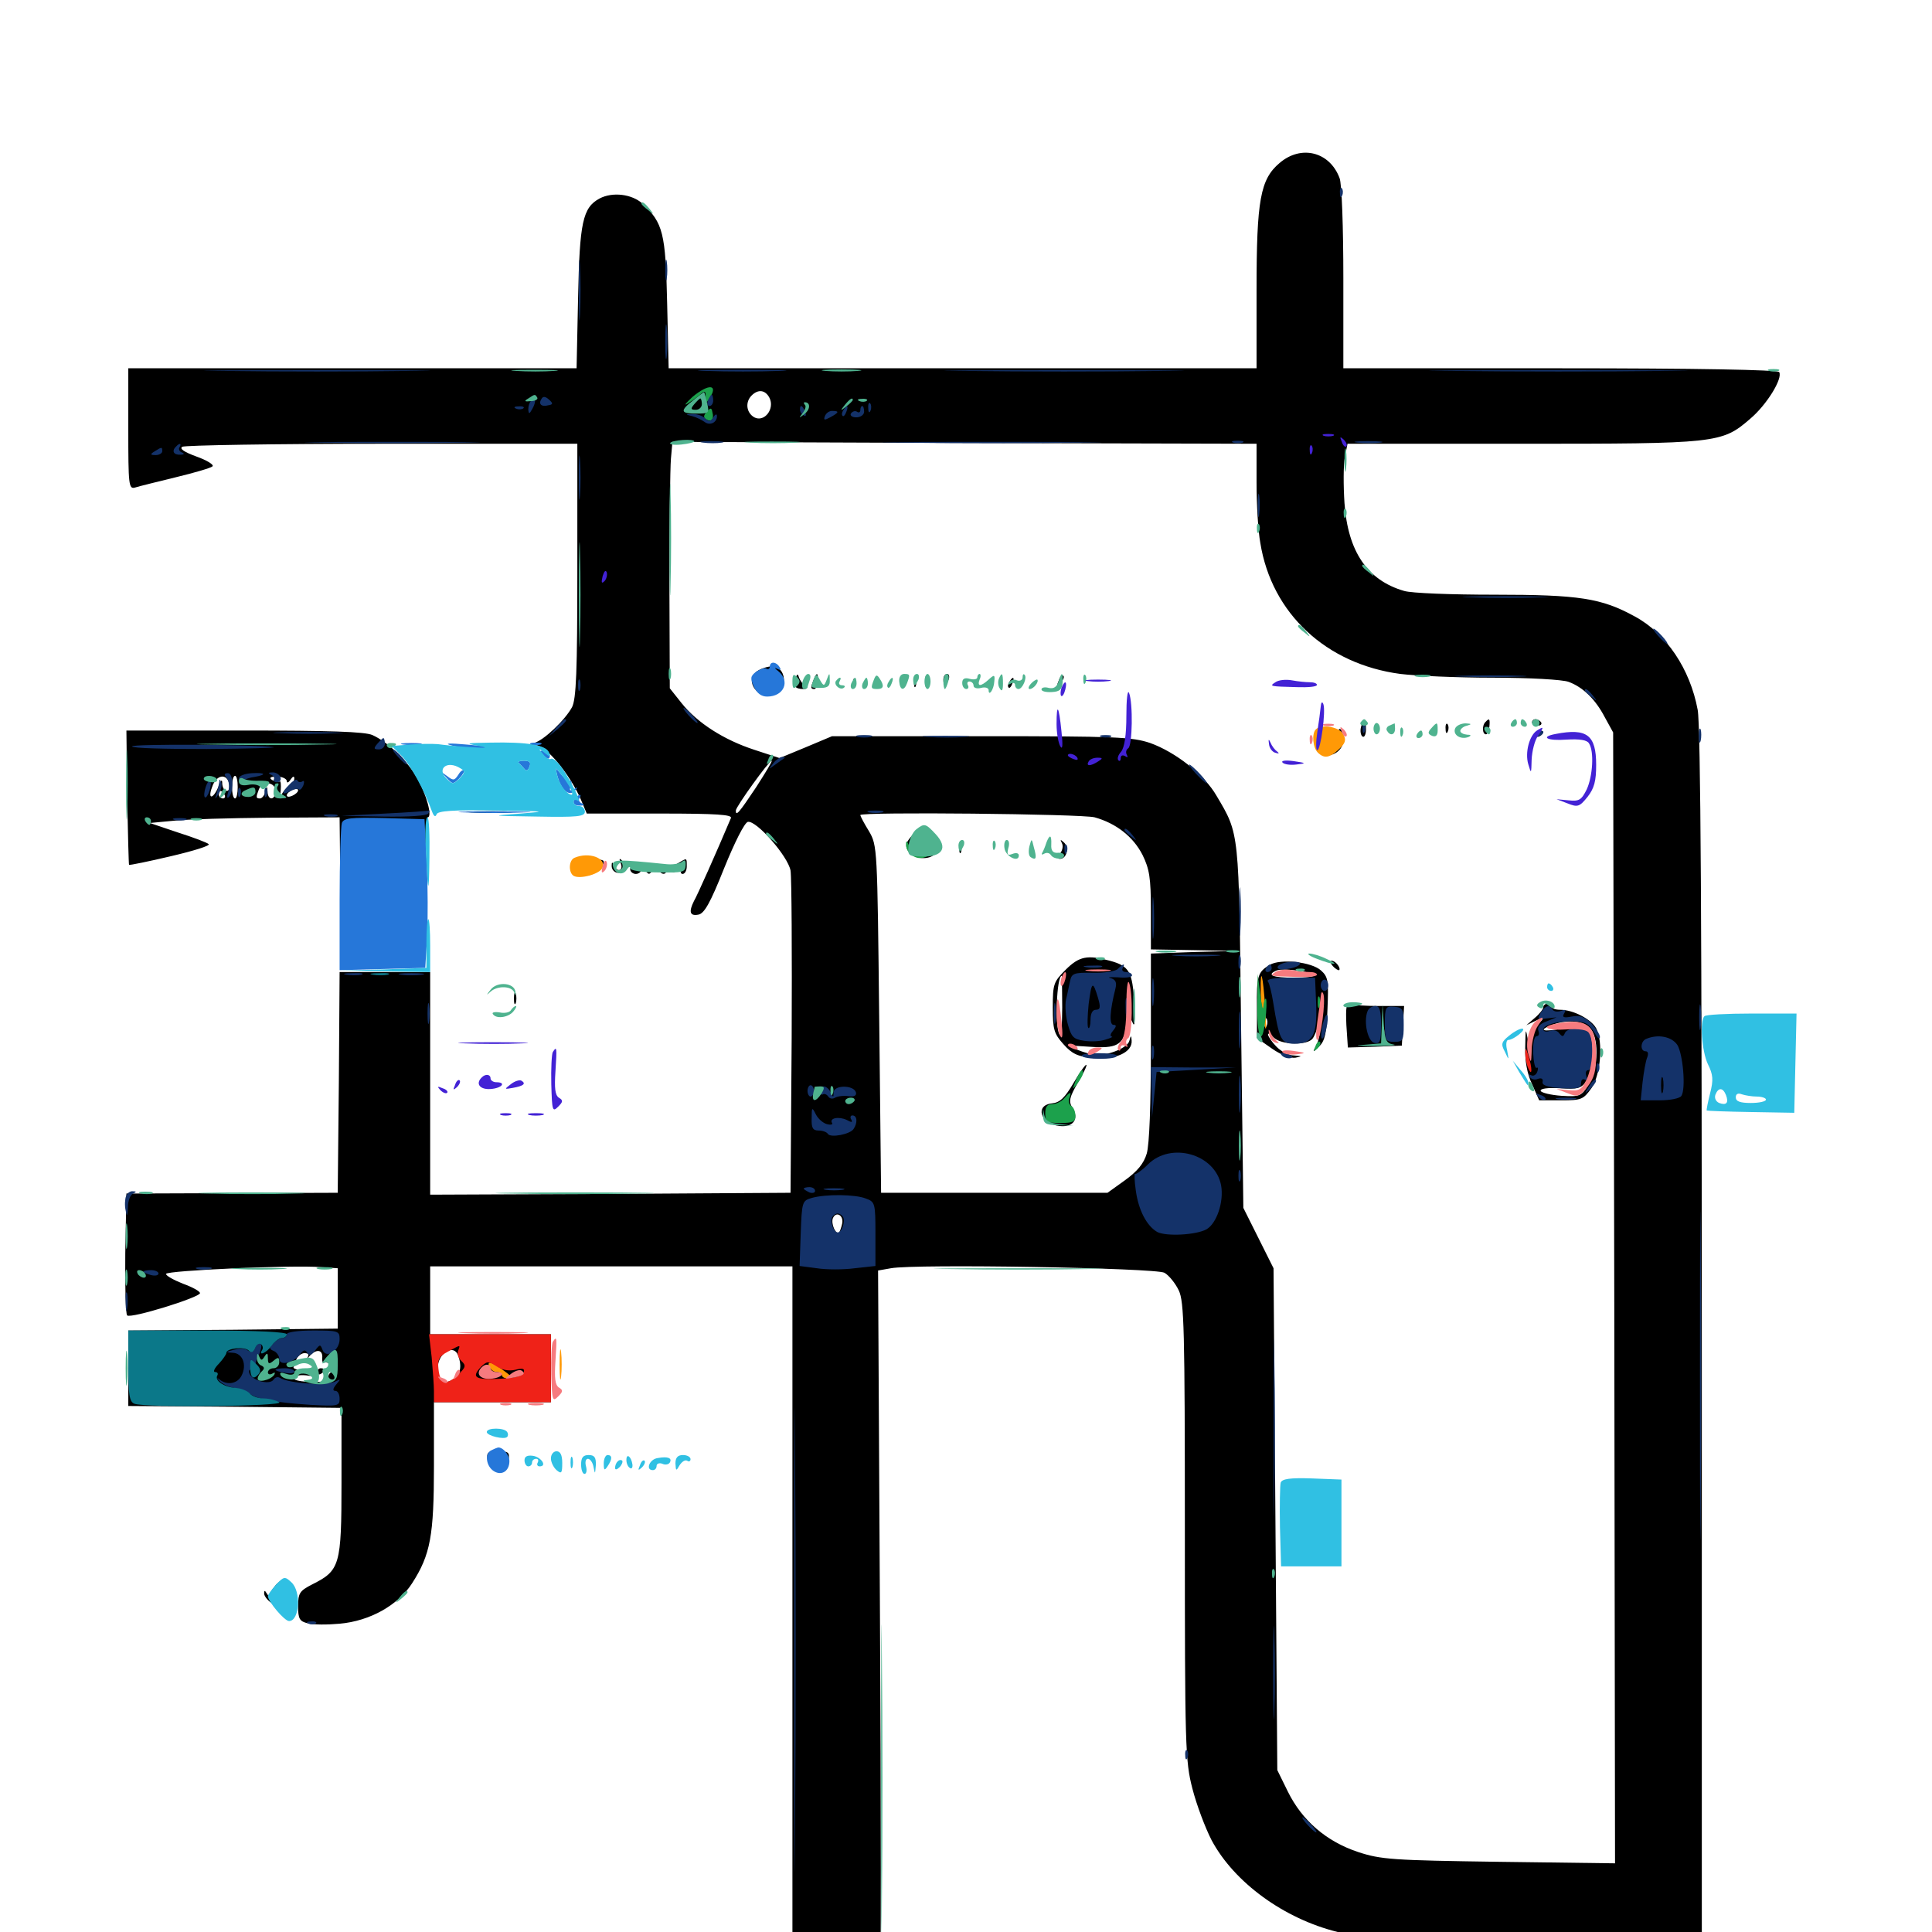 <svg xmlns="http://www.w3.org/2000/svg" viewBox="0 -1000 1000 1000">
	<path fill="#000000" d="M662.305 -915.625C652.344 -907.227 650.391 -896.484 650.391 -850V-809.375H498.242H346.094L345.312 -843.164C344.531 -879.492 343.164 -884.57 332.617 -894.531C327.148 -899.609 316.992 -900.781 310.352 -897.266C301.562 -892.578 300 -884.766 299.219 -846.094L298.438 -809.375H182.422H66.406V-777.93C66.406 -749.023 66.602 -746.68 69.922 -747.656C71.68 -748.242 81.25 -750.586 90.82 -752.93C100.586 -755.273 109.18 -757.812 109.961 -758.594C110.938 -759.375 107.227 -761.719 101.758 -763.672C95.312 -766.016 92.773 -767.773 94.336 -768.75C95.508 -769.531 142.188 -770.312 197.852 -770.312H298.828V-704.883C298.828 -652.148 298.242 -638.281 296.094 -633.984C292.383 -627.148 281.25 -616.602 276.367 -615.43C273.047 -614.648 273.242 -614.453 277.344 -614.258C282.812 -614.062 294.922 -599.219 300.586 -586.328L303.711 -578.906H341.602C371.094 -578.906 379.102 -578.32 378.32 -576.562C370.898 -558.984 360.742 -536.133 359.18 -533.594C356.445 -528.125 357.031 -525.781 361.328 -526.562C364.453 -526.953 367.578 -532.422 374.805 -550.586C380.273 -564.062 385.352 -574.219 387.109 -574.609C391.602 -575.391 407.812 -556.836 409.18 -549.414C409.766 -545.703 409.961 -506.836 409.766 -462.695L409.18 -382.617L316.016 -382.031L222.656 -381.641V-439.258V-496.875H199.219H175.781L175.391 -439.844L174.805 -382.617L120.117 -382.422L65.43 -382.227L64.844 -351.367C64.648 -334.375 65.039 -319.727 65.82 -319.141C67.773 -317.383 103.516 -328.516 103.516 -330.664C103.516 -331.641 99.609 -333.789 94.727 -335.547C89.844 -337.5 85.938 -339.648 85.938 -340.625C85.938 -342.383 151.758 -345.312 166.016 -344.141L174.805 -343.555V-327.93V-312.305L120.508 -311.719L66.406 -311.328V-291.797V-272.266L121.484 -271.875L176.758 -271.289V-232.812C176.758 -189.648 175.977 -187.109 161.523 -179.883C155.078 -176.562 154.297 -175.391 154.297 -168.555C154.297 -162.109 155.078 -160.742 159.375 -159.766C162.109 -158.984 169.531 -158.984 175.781 -159.57C191.406 -160.938 206.055 -169.141 213.281 -180.469C222.852 -195.312 224.609 -205.273 224.609 -241.406V-274.219H254.883H285.156V-291.797V-309.375H253.906H222.656V-326.953V-344.531H316.406H410.156V-147.266V50H432.422H454.492L455.469 33.008C456.055 23.438 456.055 -64.844 455.469 -163.281L454.492 -342.383L461.133 -343.555C473.633 -345.898 598.242 -343.75 602.734 -341.211C605.078 -339.844 608.398 -335.742 610.156 -332.031C612.891 -326.172 613.281 -312.5 613.281 -207.422C613.281 -96.094 613.477 -88.477 617.188 -74.219C619.336 -65.82 623.828 -53.906 627.148 -47.461C638.867 -25.586 664.648 -6.836 692.383 0C704.102 2.93 746.094 4.688 807.227 4.883L835.938 5.078V27.539V50H858.398H880.859V-285.547C880.859 -519.531 880.273 -624.609 878.711 -632.617C874.805 -653.711 862.5 -672.07 846.289 -680.859C828.906 -690.43 817.383 -692.188 773.438 -692.188C751.367 -692.188 730.469 -692.969 726.758 -694.141C707.812 -699.609 697.656 -714.453 695.898 -739.648C695.312 -748.633 695.312 -759.375 696.094 -763.281L697.461 -770.312H787.891C888.672 -770.312 891.211 -770.508 905.859 -783.203C914.453 -790.43 922.852 -804.102 920.898 -807.422C920.117 -808.594 877.539 -809.375 807.422 -809.375H695.312V-856.055C695.312 -881.836 694.531 -905.078 693.359 -907.812C688.281 -921.484 673.438 -925.195 662.305 -915.625ZM398.242 -794.141C401.172 -788.477 395.703 -781.25 390.43 -783.984C386.328 -786.328 385.547 -791.797 389.062 -795.312C392.383 -798.633 396.094 -798.242 398.242 -794.141ZM279.883 -792.383C281.836 -797.461 273.828 -795.312 271.68 -790.234L269.336 -784.961L273.633 -789.844C276.562 -793.359 277.344 -793.75 276.562 -791.211C275.977 -789.258 276.172 -788.281 277.148 -788.867C278.125 -789.453 279.492 -789.062 280.273 -787.891C281.836 -785.352 287.109 -785.352 287.109 -787.891C287.109 -789.062 285.352 -789.844 283.008 -789.844C280.469 -789.844 279.297 -790.82 279.883 -792.383ZM286.133 -793.75C285.547 -794.922 284.57 -795.703 283.984 -795.703C283.594 -795.703 283.203 -794.922 283.203 -793.75C283.203 -792.773 284.18 -791.797 285.352 -791.797C286.328 -791.797 286.719 -792.773 286.133 -793.75ZM364.258 -791.797C366.016 -794.727 362.695 -794.141 358.203 -791.016C353.125 -787.305 355.859 -785.156 362.695 -787.5C365.625 -788.672 366.992 -789.648 365.625 -789.648C364.258 -789.844 363.672 -790.82 364.258 -791.797ZM423.438 -792.578C416.992 -794.141 416.797 -794.141 416.602 -789.648C416.211 -786.328 416.797 -786.133 419.141 -788.086C421.484 -790.039 421.68 -789.844 420.703 -787.109C420.117 -785.352 420.508 -783.984 421.68 -783.984C422.852 -783.984 423.828 -785.547 424.023 -787.5C424.023 -790.234 424.414 -790.234 425.781 -786.914C427.344 -783.203 427.539 -783.203 427.539 -787.109C427.734 -789.844 426.172 -791.797 423.438 -792.578ZM448.633 -787.695C448.438 -790.43 447.266 -792.773 446.094 -793.164C443.359 -794.141 437.5 -788.477 437.5 -785.352C437.5 -783.984 438.867 -784.57 440.234 -786.523C441.602 -788.281 443.75 -789.844 444.922 -789.844C446.094 -789.844 447.461 -788.281 448.047 -786.523C448.633 -784.375 448.828 -784.961 448.633 -787.695ZM437.5 -790.43C437.5 -791.211 435.742 -791.797 433.594 -791.797C431.25 -791.797 429.688 -790.43 429.688 -788.477C429.688 -785.547 430.078 -785.352 431.641 -787.891C433.203 -790.234 433.594 -790.234 433.594 -786.914C433.594 -783.594 433.984 -783.594 435.547 -785.938C436.523 -787.5 437.5 -789.453 437.5 -790.43ZM650.391 -750.195C650.391 -739.258 651.172 -725.195 652.344 -718.945C658.203 -682.422 686.523 -656.25 724.805 -651.172C732.812 -650.195 754.297 -649.219 772.852 -649.219C791.602 -649.219 808.789 -648.242 811.914 -647.07C819.336 -644.336 825.781 -638.086 830.664 -628.711L834.961 -620.898L835.547 -328.32L835.938 -35.547L775.977 -36.328C720.703 -37.109 714.844 -37.5 702.93 -41.406C686.523 -46.875 674.023 -57.617 666.602 -72.656L661.133 -83.789L660.156 -213.672L659.18 -343.555L651.367 -359.18L643.555 -374.805L642.383 -468.555C641.211 -570.312 641.602 -567.969 629.688 -588.086C623.438 -599.023 608.398 -610.742 595.312 -615.43C585.938 -618.555 577.734 -618.945 507.812 -618.945H430.664L417.188 -613.281L403.516 -607.617L390.43 -611.914C374.805 -616.992 360.938 -625.781 352.734 -636.133L346.68 -643.75L346.484 -698.633C346.484 -728.906 346.875 -757.617 347.266 -762.5L348.047 -771.289L499.219 -770.703L650.391 -770.312ZM80.664 -766.992C81.836 -767.578 80.859 -767.969 78.125 -767.969C75.391 -767.969 74.414 -767.578 75.781 -766.992C76.953 -766.602 79.297 -766.602 80.664 -766.992ZM391.406 -592.578C382.422 -579.102 380.859 -577.344 380.859 -580.469C380.859 -582.422 398.047 -606.25 399.414 -606.25C400 -606.25 396.289 -600.195 391.406 -592.578ZM566.602 -576.953C577.734 -573.828 586.523 -566.992 591.406 -557.422C594.922 -550.195 595.703 -545.703 595.703 -528.711V-508.594L617.773 -508.203L639.648 -507.812L617.773 -507.227L595.703 -506.445V-458.398C595.703 -428.125 594.922 -407.617 593.555 -402.93C591.992 -397.656 588.672 -393.75 582.227 -389.062L573.242 -382.617H514.648H456.055L455.078 -472.461C454.102 -561.328 454.102 -562.305 449.805 -569.727C447.266 -573.828 445.312 -577.539 445.312 -578.125C445.312 -579.883 559.961 -578.711 566.602 -576.953ZM629.492 -444.727C634.961 -445.117 630.469 -445.312 619.141 -445.312C607.812 -445.312 603.32 -445.117 608.984 -444.727C614.453 -444.336 623.828 -444.336 629.492 -444.727ZM440.039 -431.055C441.211 -431.641 440.234 -432.031 437.5 -432.031C434.766 -432.031 433.789 -431.641 435.156 -431.055C436.328 -430.664 438.672 -430.664 440.039 -431.055ZM435.938 -366.797C435.547 -364.844 434.766 -362.695 434.375 -362.109C432.617 -360.547 430.078 -366.602 431.055 -369.336C432.617 -373.242 436.719 -371.094 435.938 -366.797ZM79.492 -339.453C80.273 -340.039 79.102 -340.625 76.953 -340.43C74.805 -340.43 74.219 -339.844 75.781 -339.258C77.148 -338.672 78.906 -338.867 79.492 -339.453ZM166.797 -297.07C166.602 -295.312 167.188 -294.141 167.969 -294.727C168.75 -295.312 170.508 -294.336 171.875 -292.773C173.633 -290.82 173.633 -289.844 172.07 -289.844C170.898 -289.844 169.922 -288.672 169.922 -287.109C169.922 -285.156 167.383 -284.57 161.133 -284.766C156.25 -284.766 152.344 -285.547 152.344 -286.328C152.344 -288.086 155.469 -288.672 160.156 -287.891C161.719 -287.695 162.5 -288.281 161.523 -289.062C160.742 -289.844 158.203 -290.625 155.664 -290.82C153.32 -291.016 151.562 -291.797 151.953 -292.383C152.148 -293.164 152.93 -295.117 153.516 -296.68C154.297 -298.242 156.055 -299.609 157.617 -299.609C159.766 -299.609 160.156 -298.828 158.984 -297.07C158.008 -295.703 158.594 -296.094 160.156 -298.047C163.672 -301.953 167.188 -301.562 166.797 -297.07ZM237.109 -298.438C239.258 -292.773 238.281 -288.086 234.375 -285.938C229.102 -283.008 226.562 -284.961 226.562 -291.797C226.562 -299.609 234.766 -304.688 237.109 -298.438ZM124.609 -297.07C121.68 -300.781 117.773 -300.195 114.453 -295.508C111.328 -291.016 112.109 -286.914 116.406 -285.156C123.047 -282.617 129.297 -291.602 124.609 -297.07ZM143.555 -297.656C142.578 -299.414 134.961 -300.586 134.57 -299.219C133.203 -294.531 133.594 -291.797 135.742 -291.797C137.305 -291.797 139.062 -290.82 139.844 -289.648C140.625 -288.086 139.844 -287.891 136.914 -288.867C134.57 -289.648 132.812 -289.258 132.812 -288.086C132.812 -286.914 134.961 -285.938 137.5 -285.938C140.82 -285.938 142.578 -287.305 143.359 -290.82C144.141 -293.555 144.141 -296.68 143.555 -297.656ZM175.391 -295.898C175 -297.266 173.438 -298.828 172.07 -299.219C170.508 -299.805 169.727 -299.023 170.312 -297.461C170.703 -296.094 172.266 -294.531 173.633 -294.141C175.195 -293.555 175.977 -294.336 175.391 -295.898ZM255.664 -291.602C255.664 -290.039 254.883 -290.43 254.102 -292.578C252.734 -295.898 252.539 -295.898 249.414 -292.969C243.75 -287.109 245.508 -285.742 258.203 -286.328C266.211 -286.719 270.508 -287.695 271.094 -289.648C271.875 -291.797 270.703 -291.992 266.602 -291.016C263.477 -290.234 260.156 -290.625 258.594 -291.992C256.445 -293.75 255.859 -293.555 255.664 -291.602ZM149.414 -287.891C148.828 -289.062 147.852 -289.844 147.266 -289.844C146.875 -289.844 146.484 -289.062 146.484 -287.891C146.484 -286.914 147.461 -285.938 148.633 -285.938C149.609 -285.938 150 -286.914 149.414 -287.891ZM391.797 -652.539C384.961 -647.461 392.578 -637.305 400.977 -640.625C408.008 -643.359 407.031 -655.078 399.609 -655.078C397.266 -655.078 393.75 -653.906 391.797 -652.539ZM411.719 -648.828C410.156 -645.117 411.523 -643.359 415.82 -643.359C417.773 -643.359 418.164 -643.945 416.797 -644.922C415.625 -645.703 414.258 -647.656 413.672 -649.023C412.891 -651.562 412.695 -651.367 411.719 -648.828ZM421.094 -648.047C419.531 -644.141 419.531 -643.359 421.484 -643.359C422.266 -643.359 423.047 -645.117 423.242 -647.266C423.633 -651.953 422.656 -652.344 421.094 -648.047ZM473.047 -647.266C473.047 -644.531 473.438 -643.555 474.023 -644.922C474.414 -646.094 474.414 -648.438 474.023 -649.805C473.438 -650.977 473.047 -650 473.047 -647.266ZM478.906 -647.266C478.906 -644.531 479.297 -643.555 479.883 -644.922C480.273 -646.094 480.273 -648.438 479.883 -649.805C479.297 -650.977 478.906 -650 478.906 -647.266ZM488.281 -648.242C488.281 -646.68 488.672 -645.312 489.062 -645.312C489.453 -645.312 490.234 -646.68 491.016 -648.242C491.602 -649.805 491.211 -651.172 490.234 -651.172C489.062 -651.172 488.281 -649.805 488.281 -648.242ZM548.047 -647.852C546.875 -645.117 547.07 -644.922 549.023 -646.68C550.391 -648.047 550.977 -649.609 550.391 -650.195C549.805 -650.781 548.633 -649.805 548.047 -647.852ZM441.602 -646.094C441.602 -643.945 442.188 -643.359 442.773 -644.922C443.359 -646.289 443.164 -648.047 442.578 -648.633C441.992 -649.414 441.406 -648.242 441.602 -646.094ZM522.461 -647.07C521.68 -645.898 521.484 -644.727 522.07 -644.141C522.461 -643.555 523.438 -644.531 524.023 -646.289C525.391 -649.609 524.219 -650.195 522.461 -647.07ZM704.492 -623.828C703.906 -621.68 704.297 -619.336 705.273 -618.75C706.25 -618.164 707.031 -619.922 707.031 -622.656C707.031 -628.711 705.859 -629.297 704.492 -623.828ZM768.945 -626.367C766.992 -624.609 767.188 -619.922 769.141 -619.922C769.922 -619.922 770.703 -621.68 770.898 -623.828C771.289 -627.93 770.898 -628.516 768.945 -626.367ZM792.969 -626.172C792.969 -625.195 794.336 -624.414 795.898 -624.414C797.461 -624.414 798.242 -625.195 797.656 -626.172C797.07 -626.953 795.898 -627.734 794.727 -627.734C793.75 -627.734 792.969 -626.953 792.969 -626.172ZM748.242 -622.656C748.242 -620.508 748.828 -619.922 749.414 -621.484C750 -622.852 749.805 -624.609 749.219 -625.195C748.633 -625.977 748.047 -624.805 748.242 -622.656ZM692.383 -618.359C692.383 -614.062 691.406 -612.891 686.523 -612.109C681.641 -611.133 681.25 -610.742 684.18 -609.57C689.453 -607.617 695.312 -611.523 695.312 -616.992C695.312 -619.531 694.531 -622.07 693.75 -622.656C692.969 -623.047 692.188 -621.289 692.383 -618.359ZM794.922 -619.727C794.922 -618.75 795.898 -618.359 796.875 -618.945C798.047 -619.531 798.828 -620.508 798.828 -621.094C798.828 -621.484 798.047 -621.875 796.875 -621.875C795.898 -621.875 794.922 -620.898 794.922 -619.727ZM687.5 -615.82C687.5 -614.844 688.477 -614.453 689.453 -615.039C690.625 -615.625 691.406 -616.602 691.406 -617.188C691.406 -617.578 690.625 -617.969 689.453 -617.969C688.477 -617.969 687.5 -616.992 687.5 -615.82ZM657.227 -500.586C650.977 -496.875 650.391 -494.922 650.586 -478.32V-462.695L658.398 -457.227C663.086 -453.906 668.164 -452.148 670.508 -452.539C674.219 -453.32 674.023 -453.32 669.727 -453.711C666.992 -453.711 662.891 -455.859 660.547 -458.398C655.664 -463.477 654.688 -467.578 659.375 -462.891C663.086 -459.18 676.367 -458.789 679.297 -462.305C680.273 -463.477 681.641 -466.797 682.227 -469.531C683.008 -474.219 683.008 -474.219 683.398 -468.945C683.398 -465.82 682.617 -461.523 681.445 -459.18C679.297 -455.078 679.297 -455.078 682.812 -458.398C685.742 -461.133 686.719 -465.43 687.109 -477.93C687.695 -492.188 687.5 -494.336 683.789 -497.656C678.906 -502.148 662.695 -503.906 657.227 -500.586ZM680.078 -495.312C680.859 -494.531 676.172 -493.945 669.727 -493.945C658.789 -493.945 655.273 -495.312 660.742 -497.656C663.672 -499.023 678.125 -497.266 680.078 -495.312ZM655.664 -469.141C655.078 -467.578 654.492 -468.164 654.492 -470.312C654.297 -472.461 654.883 -473.633 655.469 -472.852C656.055 -472.266 656.25 -470.508 655.664 -469.141ZM689.844 -500C691.211 -498.438 692.773 -497.656 693.164 -497.852C694.141 -499.023 691.211 -502.734 689.258 -502.734C688.281 -502.734 688.477 -501.562 689.844 -500ZM696.875 -469.531L697.656 -457.812L711.523 -458.203L725.586 -458.789L726.172 -469.141L726.758 -479.297H714.062C707.227 -479.297 700.391 -479.688 698.828 -480.273C696.875 -481.055 696.484 -478.711 696.875 -469.531ZM716.211 -463.281C715.625 -461.914 715.234 -462.891 715.234 -465.625C715.234 -468.359 715.625 -469.336 716.211 -468.164C716.602 -466.797 716.602 -464.453 716.211 -463.281ZM798.828 -478.711C798.828 -477.734 796.875 -475.195 794.531 -473.242L790.039 -469.336L794.922 -471.68C799.609 -474.023 799.805 -473.828 796.484 -470.117C794.531 -467.969 792.773 -463.281 792.773 -459.57L792.383 -452.93L791.016 -460.742C789.648 -468.359 789.648 -468.359 789.453 -457.812C789.258 -450.977 790.43 -444.141 792.969 -438.867L796.68 -430.469H808.008C818.555 -430.469 819.531 -430.859 823.828 -436.914C828.516 -443.945 829.883 -460.742 826.172 -467.773C823.633 -472.461 814.258 -477.344 807.617 -477.344C804.883 -477.344 802.93 -478.125 803.516 -478.906C804.102 -479.883 803.32 -480.664 801.758 -480.664C800.195 -480.664 798.828 -479.883 798.828 -478.711ZM822.656 -468.164C827.734 -463.672 827.539 -447.266 822.266 -438.672C818.555 -432.617 817.773 -432.227 808.203 -432.812C802.734 -433.203 797.852 -434.375 797.461 -435.352C797.07 -436.523 800.977 -437.109 807.422 -436.719C816.602 -436.133 818.359 -436.523 821.094 -440.43C823.047 -443.359 824.219 -449.023 824.219 -455.273C824.219 -467.773 821.289 -469.922 808.594 -467.578C798.633 -465.82 795.898 -466.602 802.93 -469.336C810.156 -472.266 818.75 -471.875 822.656 -468.164ZM472.656 -568.164C468.945 -564.258 468.359 -562.305 469.922 -559.766C472.656 -555.664 479.688 -554.492 483.594 -557.617C487.5 -560.742 486.328 -566.992 481.25 -570.312C477.734 -572.852 476.758 -572.461 472.656 -568.164ZM483.008 -562.5C483.789 -560.547 483.203 -559.961 481.25 -560.742C478.32 -561.914 477.539 -565.234 480.273 -565.234C481.25 -565.234 482.422 -563.867 483.008 -562.5ZM496.484 -561.328C496.484 -558.594 496.875 -557.617 497.461 -558.984C497.852 -560.156 497.852 -562.5 497.461 -563.867C496.875 -565.039 496.484 -564.062 496.484 -561.328ZM549.609 -563.672C550.391 -562.305 550 -559.961 548.828 -558.398C547.07 -556.25 547.07 -555.469 548.633 -555.469C552.148 -555.469 553.516 -561.328 550.781 -563.867C548.828 -565.625 548.633 -565.625 549.609 -563.672ZM551.562 -498.047C545.312 -491.797 544.922 -490.625 544.922 -478.516C544.922 -467.188 545.508 -465.039 550.391 -459.57C554.883 -454.492 557.812 -453.125 566.016 -452.344C577.344 -451.367 586.133 -455.273 585.742 -461.328C585.547 -464.258 585.352 -464.258 584.57 -461.328C583.789 -457.812 574.414 -453.906 567.578 -453.906C565.234 -454.102 560.938 -455.273 557.617 -456.641C552.148 -458.984 552.734 -458.984 564.062 -458.203C577.93 -457.227 581.055 -458.984 583.203 -468.164C584.375 -473.828 584.766 -474.023 586.328 -470.508C587.305 -467.969 587.695 -471.875 587.109 -480.859C586.133 -497.07 584.57 -500 574.414 -502.734C562.891 -505.859 558.594 -505.078 551.562 -498.047ZM573.828 -497.461C576.758 -497.852 574.219 -498.242 568.359 -498.242C562.5 -498.242 559.961 -497.852 563.086 -497.461C566.016 -497.07 570.703 -497.07 573.828 -497.461ZM549.805 -478.516C549.805 -469.531 549.219 -463.086 548.438 -464.453C545.898 -468.359 546.875 -494.922 549.609 -494.922C549.609 -494.922 549.805 -487.5 549.805 -478.516ZM555.664 -439.453C551.172 -431.836 548.633 -429.297 544.531 -428.906C535.352 -427.93 538.672 -418.164 548.438 -417.188C555.664 -416.406 558.789 -420.898 554.883 -426.953C553.125 -429.883 553.516 -432.031 557.812 -439.453C560.742 -444.336 562.695 -448.438 562.305 -448.828C561.914 -449.219 558.984 -445.117 555.664 -439.453ZM164.062 -289.648C164.062 -288.672 165.039 -288.281 166.016 -288.867C167.188 -289.453 167.969 -290.43 167.969 -291.016C167.969 -291.406 167.188 -291.797 166.016 -291.797C165.039 -291.797 164.062 -290.82 164.062 -289.648ZM65.82 -587.305C66.211 -568.359 66.602 -552.734 66.797 -552.344C67.188 -552.148 76.953 -554.102 88.477 -556.836C100.195 -559.57 108.984 -562.305 108.008 -563.086C107.227 -563.867 100 -566.602 91.992 -569.141L77.539 -574.023L90.039 -575.195C96.875 -575.977 118.945 -576.562 139.258 -576.758L175.781 -576.953L176.172 -539.453C176.367 -512.695 176.758 -506.25 177.734 -517.383C178.516 -528.125 179.297 -531.836 180.273 -529.102C181.25 -526.953 182.812 -523.633 183.789 -521.875C184.766 -519.922 185.547 -517.383 185.547 -516.211C185.547 -511.719 196.289 -504.688 203.125 -504.492C213.281 -504.297 217.188 -503.32 219.141 -500.391C219.922 -499.023 220.508 -514.844 220.312 -537.5C219.922 -559.18 220.508 -576.953 221.289 -576.953C224.023 -576.953 220.703 -589.062 215.82 -597.461C210.547 -606.641 200.586 -616.016 192.773 -619.531C188.867 -621.289 170.312 -621.875 126.367 -621.875H65.43ZM131.445 -614.648C132.617 -615.234 131.25 -615.625 127.93 -615.625C124.805 -615.625 123.633 -615.234 125.586 -614.648C127.344 -614.258 130.078 -614.258 131.445 -614.648ZM162.695 -614.648C163.867 -615.234 162.891 -615.625 160.156 -615.625C157.422 -615.625 156.445 -615.234 157.812 -614.648C158.984 -614.258 161.328 -614.258 162.695 -614.648ZM118.75 -593.945C119.141 -592.188 118.555 -590.625 117.383 -590.625C116.211 -590.625 115.234 -592.188 115.039 -594.141C115.039 -596.68 114.648 -596.68 113.281 -593.359C110.547 -586.328 107.227 -585.742 109.766 -592.578C111.914 -599.219 117.578 -600 118.75 -593.945ZM123.047 -592.578C123.047 -589.453 122.461 -586.719 121.68 -586.719C120.703 -586.719 120.117 -589.453 120.117 -592.578C120.117 -595.898 120.703 -598.438 121.68 -598.438C122.461 -598.438 123.047 -595.898 123.047 -592.578ZM131.445 -591.797C132.031 -592.773 131.25 -594.531 129.883 -595.898C127.93 -597.852 126.953 -597.656 126.172 -595.117C125.391 -593.359 125.391 -591.602 125.977 -591.016C126.562 -590.43 126.953 -591.211 126.953 -592.773C126.953 -595.117 127.344 -595.117 128.711 -592.773C129.688 -591.406 130.859 -591.016 131.445 -591.797ZM136.133 -597.266C136.914 -597.852 135.742 -598.438 133.594 -598.242C131.445 -598.242 130.859 -597.656 132.422 -597.07C133.789 -596.484 135.547 -596.68 136.133 -597.266ZM148.438 -595.703C148.438 -594.531 149.414 -594.922 150.391 -596.484C151.562 -598.242 152.344 -598.438 152.344 -597.07C152.344 -595.703 151.172 -593.945 149.609 -593.164C148.242 -592.383 146.484 -590.234 145.703 -588.672C145.117 -587.109 144.922 -588.086 145.312 -591.016C145.508 -593.945 145.312 -596.094 144.727 -595.508C143.945 -595.117 142.188 -595.508 140.82 -596.289C139.062 -597.461 140.039 -598.047 143.359 -598.047C146.094 -598.047 148.438 -596.875 148.438 -595.703ZM142.578 -590.625C142.578 -585.742 138.672 -585.352 138.477 -590.234C138.281 -593.359 138.086 -593.359 137.305 -590.234C136.914 -588.281 135.547 -586.719 134.57 -586.719C132.422 -586.719 132.422 -587.305 133.984 -591.406C135.742 -596.094 142.578 -595.312 142.578 -590.625ZM152.344 -588.672C150.781 -587.695 149.023 -587.305 148.633 -587.891C148.047 -588.477 148.828 -589.648 150.391 -590.625C151.953 -591.602 153.711 -591.992 154.102 -591.406C154.688 -590.82 153.906 -589.648 152.344 -588.672ZM116.211 -588.672C116.797 -587.695 116.406 -586.719 115.43 -586.719C114.258 -586.719 113.281 -587.695 113.281 -588.672C113.281 -589.844 113.672 -590.625 114.062 -590.625C114.648 -590.625 115.625 -589.844 116.211 -588.672ZM243.75 -579.492C238.086 -579.883 242.578 -580.078 253.906 -580.078C265.234 -580.078 269.727 -579.883 264.258 -579.492C258.594 -579.102 249.219 -579.102 243.75 -579.492ZM305.273 -554.102C307.031 -553.711 308.594 -552.539 308.594 -551.562C308.594 -550.781 307.031 -550.391 305.078 -550.977C302.734 -551.562 301.367 -550.781 301.367 -549.023C301.367 -543.945 312.305 -548.828 312.5 -554.102C312.5 -554.883 310.156 -555.273 307.227 -555.273C303.906 -555.078 303.125 -554.688 305.273 -554.102ZM321.289 -553.125C322.852 -549.219 319.336 -548.242 317.773 -552.148C316.992 -553.906 316.602 -553.906 316.602 -552.148C316.406 -548.633 320.312 -546.875 322.852 -549.414C324.414 -550.977 324.414 -552.148 322.461 -554.102C320.508 -556.055 320.312 -555.859 321.289 -553.125ZM351.172 -553.32C349.219 -552.344 347.656 -550.391 347.656 -549.219C347.656 -548.047 349.023 -548.242 350.977 -549.805C353.125 -551.758 353.711 -551.758 352.734 -550.195C351.953 -548.828 352.344 -547.656 353.32 -547.656C354.492 -547.656 355.469 -549.414 355.469 -551.562C355.469 -556.055 355.664 -556.055 351.172 -553.32ZM326.172 -550.195C326.172 -548.828 327.539 -547.656 329.102 -547.656C330.664 -547.656 332.031 -548.828 332.031 -550.195C332.031 -551.758 332.812 -551.562 333.984 -549.609C335.547 -547.266 336.133 -547.07 337.695 -549.414C338.867 -551.172 339.844 -551.367 340.625 -549.805C342.578 -546.875 345.117 -547.07 345.117 -550.195C345.117 -552.148 342.188 -552.93 335.547 -552.734C329.102 -552.734 326.172 -551.953 326.172 -550.195ZM266.016 -483.203C266.016 -480.469 266.406 -479.492 266.992 -480.859C267.383 -482.031 267.383 -484.375 266.992 -485.742C266.406 -486.914 266.016 -485.938 266.016 -483.203ZM252.344 -244.531C252.734 -241.211 254.297 -240.039 257.812 -240.039C261.328 -240.039 262.891 -241.211 263.281 -244.531C263.867 -248.242 263.086 -248.828 257.812 -248.828C252.539 -248.828 251.758 -248.242 252.344 -244.531ZM142.383 -179.102C139.844 -175.781 139.844 -175.781 143.555 -178.516C145.703 -180.078 147.852 -181.641 148.242 -181.836C148.633 -182.227 148.242 -182.422 147.07 -182.422C145.898 -182.422 143.75 -180.859 142.383 -179.102ZM136.719 -175.195C136.719 -174.023 138.281 -171.875 140.234 -170.508C143.359 -167.969 143.359 -167.969 140.625 -171.68C139.062 -173.828 137.5 -175.977 137.305 -176.367C136.914 -176.758 136.719 -176.367 136.719 -175.195Z"/>
	<path fill="#ff9906" d="M681.055 -622.461C678.906 -620.312 679.492 -613.086 682.031 -610.547C685.352 -607.227 688.086 -607.617 692.969 -612.109C696.484 -615.43 696.875 -616.992 695.312 -619.922C693.359 -623.828 683.789 -625.391 681.055 -622.461ZM297.461 -556.055C294.336 -554.883 294.141 -548.438 296.875 -546.68C300.195 -544.727 310.742 -547.656 311.914 -550.977C313.867 -555.859 304.883 -559.18 297.461 -556.055ZM652.539 -486.914C652.539 -482.227 653.32 -474.805 654.297 -470.508C655.469 -464.844 655.664 -467.188 654.883 -478.32C653.711 -495.508 652.344 -500.586 652.539 -486.914ZM289.648 -293.75C289.648 -286.719 290.039 -283.984 290.43 -287.5C290.82 -290.82 290.82 -296.68 290.43 -300.195C290.039 -303.516 289.648 -300.781 289.648 -293.75ZM253.125 -292.773C253.906 -291.211 255.469 -289.844 257.031 -289.844C258.594 -289.844 259.766 -289.062 259.766 -288.281C259.766 -287.305 261.133 -286.523 262.891 -286.523C265.625 -286.523 265.625 -286.914 262.5 -289.258C255.078 -294.922 251.953 -296.094 253.125 -292.773Z"/>
	<path fill="#ef2218" d="M789.453 -454.883C789.453 -452.734 790.039 -449.219 791.016 -447.07C793.164 -442.188 793.164 -447.266 791.016 -453.906C789.844 -457.812 789.453 -458.008 789.453 -454.883ZM223.438 -297.461C224.023 -290.82 224.609 -282.812 224.609 -279.883V-274.219H254.883H285.156V-291.797V-309.375H253.711H222.07ZM237.109 -300.781C236.523 -299.219 237.305 -296.875 238.867 -295.508C241.406 -293.164 241.016 -292.188 236.914 -288.281C230.859 -282.617 227.734 -283.594 226.953 -291.406C226.367 -296.289 227.344 -298.047 231.836 -300.391C238.672 -304.102 238.281 -304.102 237.109 -300.781ZM266.797 -291.016C270.703 -291.992 271.68 -291.602 271.094 -289.648C270.508 -287.695 266.211 -286.719 258.203 -286.328C245.703 -285.742 243.75 -287.109 249.219 -292.773C252.148 -295.508 252.734 -295.508 257.031 -292.773C259.961 -290.82 263.477 -290.234 266.797 -291.016Z"/>
	<path fill="#1ca14c" d="M358.398 -794.531C355.273 -791.602 353.906 -790.039 355.469 -790.82C357.031 -791.797 359.961 -793.75 361.914 -795.312C364.844 -798.047 365.234 -797.852 365.234 -794.531C365.234 -791.406 365.625 -791.211 367.188 -793.75C372.07 -801.172 366.797 -801.562 358.398 -794.531ZM365.82 -786.914C364.062 -784.961 364.062 -783.789 365.43 -783.008C368.164 -781.25 369.727 -783.008 368.75 -786.523C368.359 -789.062 367.773 -789.062 365.82 -786.914ZM468.945 -563.086C468.75 -558.789 473.633 -554.883 477.93 -556.055C480.664 -556.836 480.469 -557.031 476.953 -557.227C474.414 -557.422 471.875 -559.18 470.703 -561.914C469.531 -564.844 468.945 -565.234 468.945 -563.086ZM650.781 -481.25C650.391 -463.281 653.125 -457.031 654.883 -471.68C655.664 -477.344 655.664 -482.422 655.273 -483.008C654.688 -483.398 654.102 -481.641 653.906 -479.102C653.711 -476.562 653.125 -479.297 652.344 -485.156L650.977 -495.898ZM682.031 -481.25C682.031 -478.516 682.422 -477.539 683.008 -478.906C683.398 -480.078 683.398 -482.422 683.008 -483.789C682.422 -484.961 682.031 -483.984 682.031 -481.25ZM680.859 -458.398C679.688 -455.664 679.883 -455.469 681.836 -457.227C683.203 -458.594 683.789 -460.156 683.203 -460.742C682.617 -461.328 681.445 -460.352 680.859 -458.398ZM556.836 -440.82C554.883 -435.742 554.883 -435.547 557.617 -439.062C559.18 -441.211 560.547 -443.555 560.547 -444.531C560.547 -447.461 559.18 -446.094 556.836 -440.82ZM550.781 -431.445C549.414 -429.883 546.68 -428.516 544.727 -428.516C541.992 -428.516 541.016 -427.148 541.016 -423.633C541.016 -419.336 541.797 -418.75 548.828 -418.75C555.273 -418.75 556.641 -419.336 556.641 -422.461C556.641 -424.609 555.664 -426.953 554.492 -427.539C553.32 -428.32 552.93 -430.078 553.516 -431.641C554.883 -435.156 553.906 -435.156 550.781 -431.445Z"/>
	<path fill="#143269" d="M693.555 -900C693.555 -897.852 694.141 -897.266 694.727 -898.828C695.312 -900.195 695.117 -901.953 694.531 -902.539C693.945 -903.32 693.359 -902.148 693.555 -900ZM299.609 -849.414C299.609 -835.547 299.805 -830.078 300.195 -837.305C300.586 -844.531 300.586 -856.055 300.195 -862.695C299.805 -869.336 299.609 -863.477 299.609 -849.414ZM344.336 -860.156C344.336 -855.273 344.727 -853.32 345.117 -855.859C345.508 -858.203 345.508 -862.109 345.117 -864.648C344.727 -866.992 344.336 -865.039 344.336 -860.156ZM344.336 -823.047C344.336 -815.039 344.727 -811.719 345.117 -815.82C345.508 -819.727 345.508 -826.367 345.117 -830.469C344.727 -834.375 344.336 -831.055 344.336 -823.047ZM116.797 -808.008C90.625 -808.203 111.914 -808.398 164.062 -808.398C216.211 -808.398 237.5 -808.203 211.523 -808.008C185.352 -807.617 142.773 -807.617 116.797 -808.008ZM365.82 -808.008C355.273 -808.203 363.477 -808.594 383.789 -808.594C404.297 -808.594 412.891 -808.203 402.93 -808.008C392.969 -807.617 376.367 -807.617 365.82 -808.008ZM500.586 -808.008C472.852 -808.203 495.508 -808.398 550.781 -808.398C606.055 -808.398 628.711 -808.203 601.172 -808.008C573.438 -807.617 528.125 -807.617 500.586 -808.008ZM752.344 -808.008C722.656 -808.203 747.07 -808.398 806.641 -808.398C866.211 -808.398 890.625 -808.203 860.742 -808.008C831.055 -807.617 782.227 -807.617 752.344 -808.008ZM280.273 -793.555C278.516 -790.82 280.273 -789.258 283.789 -790.234C286.328 -790.625 286.328 -791.211 284.18 -793.164C282.227 -794.922 281.055 -794.922 280.273 -793.555ZM366.406 -792.773C365.82 -791.211 366.211 -789.844 367.188 -789.844C368.359 -789.844 369.141 -791.211 369.141 -792.773C369.141 -794.336 368.75 -795.703 368.359 -795.703C367.969 -795.703 367.188 -794.336 366.406 -792.773ZM274.805 -792.383C274.023 -791.797 273.438 -789.844 273.438 -788.086C273.633 -785.547 274.023 -785.547 275.586 -788.477C277.734 -792.188 277.148 -794.922 274.805 -792.383ZM449.414 -788.672C449.414 -786.523 450 -785.938 450.586 -787.5C451.172 -788.867 450.977 -790.625 450.391 -791.211C449.805 -791.992 449.219 -790.82 449.414 -788.672ZM267.188 -788.477C265.625 -789.062 266.211 -789.648 268.359 -789.648C270.508 -789.844 271.68 -789.258 270.898 -788.672C270.312 -788.086 268.555 -787.891 267.188 -788.477ZM414.062 -788.086C414.062 -786.914 414.844 -785.547 416.016 -784.961C417.188 -784.375 417.383 -785.156 416.797 -786.719C415.43 -790.234 414.062 -790.82 414.062 -788.086ZM436.523 -787.695C435.742 -786.523 435.547 -785.352 436.133 -784.766C436.523 -784.18 437.5 -785.156 438.086 -786.914C439.453 -790.234 438.281 -790.82 436.523 -787.695ZM445.312 -787.695C445.312 -786.719 444.531 -786.133 443.555 -786.914C442.578 -787.5 441.211 -787.109 440.43 -785.938C439.844 -784.961 441.016 -783.984 443.164 -783.984C445.508 -783.984 447.266 -785.352 447.266 -786.914C447.266 -788.477 446.875 -789.844 446.289 -789.844C445.703 -789.844 445.312 -788.867 445.312 -787.695ZM426.953 -784.57C426.172 -782.422 426.758 -782.422 429.688 -783.984C434.375 -786.523 434.57 -787.305 430.664 -787.305C429.102 -787.305 427.539 -786.133 426.953 -784.57ZM358.398 -784.57C354.492 -785.547 354.492 -785.547 358.594 -785.742C360.742 -785.742 363.672 -784.766 364.844 -783.594C366.797 -781.641 367.773 -781.641 369.141 -783.984C370.312 -785.742 371.094 -785.938 371.094 -784.57C371.094 -781.25 367.383 -779.492 364.648 -781.641C363.281 -782.617 360.547 -783.984 358.398 -784.57ZM166.602 -770.898C146.289 -771.094 162.891 -771.289 203.125 -771.289C243.359 -771.289 259.961 -771.094 239.844 -770.898C219.531 -770.508 186.719 -770.508 166.602 -770.898ZM363.867 -770.898C360.742 -771.289 362.891 -771.68 368.164 -771.68C373.633 -771.68 375.977 -771.289 373.633 -770.898C371.094 -770.508 366.797 -770.508 363.867 -770.898ZM467.383 -770.898C441.797 -771.094 462.305 -771.289 512.695 -771.289C563.281 -771.289 584.18 -771.094 559.18 -770.898C534.375 -770.508 492.969 -770.508 467.383 -770.898ZM638.281 -770.898C636.914 -771.484 637.891 -771.875 640.625 -771.875C643.359 -771.875 644.336 -771.484 643.164 -770.898C641.797 -770.508 639.453 -770.508 638.281 -770.898ZM702.734 -770.898C699.219 -771.289 701.562 -771.68 708.008 -771.68C714.453 -771.68 717.383 -771.289 714.453 -770.898C711.523 -770.508 706.25 -770.508 702.734 -770.898ZM91.211 -768.945C88.672 -766.602 89.844 -764.453 93.359 -764.648C95.312 -764.648 95.703 -765.234 94.141 -765.82C92.969 -766.211 92.188 -767.578 92.969 -768.555C94.141 -770.508 92.969 -770.898 91.211 -768.945ZM299.609 -752.734C299.609 -742.578 299.805 -738.281 300.195 -743.555C300.586 -748.633 300.586 -756.836 300.195 -762.109C299.805 -767.188 299.609 -762.891 299.609 -752.734ZM80.078 -766.406C77.539 -764.844 77.734 -764.453 80.664 -764.453C82.422 -764.453 83.984 -765.43 83.984 -766.406C83.984 -768.75 83.789 -768.75 80.078 -766.406ZM650.977 -738.086C650.977 -732.812 651.367 -730.664 651.758 -733.789C652.148 -736.719 652.148 -741.016 651.758 -743.555C651.367 -745.898 650.977 -743.555 650.977 -738.086ZM761.328 -690.82C751.367 -691.016 759.375 -691.406 779.297 -691.406C799.219 -691.406 807.227 -691.016 797.461 -690.82C787.5 -690.43 771.094 -690.43 761.328 -690.82ZM858.398 -670.703C860.352 -668.555 862.305 -666.797 862.891 -666.797C863.477 -666.797 862.305 -668.555 860.352 -670.703C858.398 -672.852 856.445 -674.609 855.859 -674.609C855.273 -674.609 856.445 -672.852 858.398 -670.703ZM756.445 -649.805C748.047 -650 754.883 -650.391 771.484 -650.391C788.086 -650.391 794.922 -650 786.719 -649.805C778.32 -649.414 764.648 -649.414 756.445 -649.805ZM299.219 -645.312C299.219 -642.578 299.609 -641.602 300.195 -642.969C300.586 -644.141 300.586 -646.484 300.195 -647.852C299.609 -649.023 299.219 -648.047 299.219 -645.312ZM820.312 -642.578C820.312 -642.188 821.875 -640.625 823.828 -639.258C826.758 -636.719 826.953 -636.914 824.414 -640.039C821.875 -643.164 820.312 -644.141 820.312 -642.578ZM356.445 -629.688C358.398 -627.539 360.352 -625.781 360.938 -625.781C361.523 -625.781 360.352 -627.539 358.398 -629.688C356.445 -631.836 354.492 -633.594 353.906 -633.594C353.32 -633.594 354.492 -631.836 356.445 -629.688ZM287.891 -623.438L284.18 -618.945L288.672 -622.656C292.773 -626.172 293.945 -627.734 292.383 -627.734C291.992 -627.734 290.039 -625.781 287.891 -623.438ZM705.273 -622.656C705.273 -620.508 705.859 -619.922 706.445 -621.484C707.031 -622.852 706.836 -624.609 706.25 -625.195C705.664 -625.977 705.078 -624.805 705.273 -622.656ZM879.297 -618.945C879.297 -615.82 879.688 -614.648 880.273 -616.602C880.664 -618.359 880.664 -621.094 880.273 -622.461C879.688 -623.633 879.297 -622.266 879.297 -618.945ZM145.117 -620.508C136.719 -620.703 143.164 -621.094 159.18 -621.094C175.391 -621.094 182.227 -620.703 174.414 -620.508C166.602 -620.117 153.516 -620.117 145.117 -620.508ZM794.922 -619.727C794.922 -618.75 795.898 -618.359 796.875 -618.945C798.047 -619.531 798.828 -620.508 798.828 -621.094C798.828 -621.484 798.047 -621.875 796.875 -621.875C795.898 -621.875 794.922 -620.898 794.922 -619.727ZM443.945 -618.555C441.992 -619.141 443.555 -619.531 447.266 -619.531C450.977 -619.531 452.539 -619.141 450.781 -618.555C448.828 -618.164 445.703 -618.164 443.945 -618.555ZM480.078 -618.555C474.414 -618.945 478.516 -619.141 489.258 -619.141C500 -619.141 504.688 -618.945 499.609 -618.555C494.531 -618.164 485.742 -618.164 480.078 -618.555ZM569.922 -618.555C568.555 -619.141 569.531 -619.531 572.266 -619.531C575 -619.531 575.977 -619.141 574.805 -618.555C573.438 -618.164 571.094 -618.164 569.922 -618.555ZM195.312 -615.039C193.359 -612.695 193.359 -612.109 196.094 -612.109C197.852 -612.109 199.219 -613.477 199.219 -615.039C199.219 -616.602 198.828 -617.969 198.438 -617.969C198.047 -617.969 196.68 -616.602 195.312 -615.039ZM68.359 -613.672C68.359 -615.039 132.812 -614.648 141.602 -613.281C143.75 -612.891 128.125 -612.5 107.031 -612.305C85.742 -612.305 68.359 -612.695 68.359 -613.672ZM206.055 -608.203C208.008 -606.055 209.961 -604.297 210.547 -604.297C211.133 -604.297 209.961 -606.055 208.008 -608.203C206.055 -610.352 204.102 -612.109 203.516 -612.109C202.93 -612.109 204.102 -610.352 206.055 -608.203ZM400.195 -604.883C397.656 -601.562 397.656 -601.562 401.367 -604.297C403.516 -605.859 405.664 -607.422 406.055 -607.617C406.445 -608.008 406.055 -608.203 404.883 -608.203C403.711 -608.203 401.562 -606.641 400.195 -604.883ZM619.141 -599.414C621.68 -596.68 624.219 -594.531 624.609 -594.531C625.195 -594.531 623.633 -596.68 621.094 -599.414C618.555 -602.148 616.016 -604.297 615.625 -604.297C615.039 -604.297 616.602 -602.148 619.141 -599.414ZM117.383 -597.266C118.555 -595.898 118.75 -592.773 118.164 -590.234C117.383 -587.695 117.383 -586.523 118.359 -587.305C121.094 -590.039 120.898 -599.805 117.969 -599.805C116.016 -599.805 115.82 -599.023 117.383 -597.266ZM123.633 -597.07C123.633 -595.703 124.609 -595.312 125.781 -596.094C126.953 -596.68 129.688 -597.656 131.641 -597.852C138.281 -599.023 137.5 -600.195 130.469 -599.805C126.758 -599.609 123.633 -598.438 123.633 -597.07ZM140.234 -599.023C141.406 -598.633 142.188 -597.461 141.797 -596.68C141.211 -595.898 141.992 -595.117 143.359 -595.117C144.922 -595.117 145.703 -596.289 145.117 -597.852C144.531 -599.219 142.578 -600.391 140.82 -600.195C138.867 -600.195 138.672 -599.805 140.234 -599.023ZM150 -594.141C145.508 -589.648 145.508 -588.086 150.195 -590.43C152.148 -591.602 154.297 -591.992 154.688 -591.406C155.273 -590.82 156.25 -591.797 157.031 -593.555C157.617 -595.312 157.422 -596.289 156.445 -595.508C155.469 -594.922 154.297 -595.117 153.906 -596.094C153.711 -596.875 151.758 -596.094 150 -594.141ZM106.445 -592.578C105.664 -590.234 105.469 -587.891 106.055 -587.305C106.641 -586.914 107.617 -588.281 108.398 -590.625C109.18 -592.969 109.375 -595.312 108.789 -595.898C108.203 -596.289 107.227 -594.922 106.445 -592.578ZM113.477 -595.117C113.281 -593.945 112.695 -591.211 112.109 -589.258C111.133 -585.938 111.133 -585.938 113.281 -589.258C114.453 -591.211 115.039 -593.75 114.453 -595.117C113.867 -596.875 113.477 -596.875 113.477 -595.117ZM123.242 -589.453C123.242 -587.305 123.828 -586.719 124.414 -588.281C125 -589.648 124.805 -591.406 124.219 -591.992C123.633 -592.773 123.047 -591.602 123.242 -589.453ZM136.914 -589.453C136.914 -587.305 137.5 -586.719 138.086 -588.281C138.672 -589.648 138.477 -591.406 137.891 -591.992C137.305 -592.773 136.719 -591.602 136.914 -589.453ZM199.219 -578.906L176.758 -577.734L198.633 -577.344C211.523 -577.148 220.898 -577.734 221.68 -578.906C222.266 -580.078 222.656 -580.664 222.266 -580.469C221.875 -580.273 211.523 -579.492 199.219 -578.906ZM449.805 -579.492C447.852 -580.078 449.414 -580.469 453.125 -580.469C456.836 -580.469 458.398 -580.078 456.641 -579.492C454.688 -579.102 451.562 -579.102 449.805 -579.492ZM168.555 -577.539C166.602 -578.125 167.773 -578.516 170.898 -578.516C174.219 -578.516 175.586 -578.125 174.414 -577.539C173.047 -577.148 170.312 -577.148 168.555 -577.539ZM90.43 -575.586C88.477 -576.172 89.648 -576.562 92.773 -576.562C96.094 -576.562 97.461 -576.172 96.289 -575.586C94.922 -575.195 92.188 -575.195 90.43 -575.586ZM582.031 -570.312C582.031 -569.922 583.594 -568.359 585.547 -566.992C588.477 -564.453 588.672 -564.648 586.133 -567.773C583.594 -570.898 582.031 -571.875 582.031 -570.312ZM550.977 -560.156C550.977 -558.008 551.562 -557.422 552.148 -558.984C552.734 -560.352 552.539 -562.109 551.953 -562.695C551.367 -563.477 550.781 -562.305 550.977 -560.156ZM641.406 -528.125C641.406 -516.797 641.602 -512.305 641.992 -517.969C642.383 -523.438 642.383 -532.812 641.992 -538.477C641.602 -543.945 641.406 -539.453 641.406 -528.125ZM596.484 -525.195C596.484 -515.625 596.68 -511.328 597.07 -515.82C597.461 -520.312 597.461 -528.32 597.07 -533.398C596.68 -538.477 596.484 -534.961 596.484 -525.195ZM608.984 -505.273C603.32 -505.664 607.812 -505.859 619.141 -505.859C630.469 -505.859 634.961 -505.664 629.492 -505.273C623.828 -504.883 614.453 -504.883 608.984 -505.273ZM641.016 -501.758C641.016 -498.633 641.406 -497.461 641.992 -499.414C642.383 -501.172 642.383 -503.906 641.992 -505.273C641.406 -506.445 641.016 -505.078 641.016 -501.758ZM661.328 -499.609C660.938 -498.438 662.695 -497.852 666.211 -498.438C674.023 -499.609 675.391 -502.734 667.969 -502.148C664.844 -501.953 661.719 -500.781 661.328 -499.609ZM562.109 -499.414C559.57 -499.805 561.133 -500.195 565.43 -500.195C569.727 -500.391 571.68 -500 569.922 -499.414C567.969 -499.023 564.453 -499.023 562.109 -499.414ZM578.516 -498.438C577.344 -497.266 571.484 -496.289 565.43 -496.484C555.859 -496.68 554.688 -496.094 553.906 -492.383C553.32 -490.039 552.539 -485.547 551.758 -482.617C551.172 -479.688 551.562 -473.828 552.734 -469.727C554.492 -463.281 555.664 -462.109 560.938 -461.328C564.453 -460.742 569.531 -460.938 572.266 -461.914C575 -462.695 576.367 -463.477 575.391 -463.477C574.414 -463.672 574.805 -465.039 576.172 -466.602C577.93 -468.75 577.93 -469.531 576.367 -469.531C574.023 -469.531 574.414 -476.758 577.344 -488.281C578.125 -491.406 577.539 -492.969 574.805 -493.75C572.852 -494.141 574.609 -494.336 578.711 -494.141C582.617 -493.75 585.938 -494.141 585.938 -495.117C585.938 -496.094 584.57 -496.875 582.812 -496.875C581.25 -496.875 580.469 -497.852 581.055 -498.828C582.617 -501.562 581.445 -501.367 578.516 -498.438ZM568.359 -483.398C569.727 -478.711 569.531 -477.344 567.188 -477.344C565.43 -477.344 564.453 -475.391 564.453 -472.07C564.453 -469.336 563.867 -467.383 563.281 -467.969C562.695 -468.75 562.891 -474.219 563.477 -480.273C565.039 -492.188 565.625 -492.578 568.359 -483.398ZM655.273 -498.828C654.688 -497.852 655.078 -496.875 656.055 -496.875C657.227 -496.875 658.203 -497.852 658.203 -498.828C658.203 -500 657.812 -500.781 657.422 -500.781C656.836 -500.781 655.859 -500 655.273 -498.828ZM179.297 -495.508C176.758 -495.898 178.32 -496.289 182.617 -496.289C186.914 -496.484 188.867 -496.094 187.109 -495.508C185.156 -495.117 181.641 -495.117 179.297 -495.508ZM207.617 -495.508C204.492 -495.898 207.031 -496.289 212.891 -496.289C218.75 -496.289 221.289 -495.898 218.359 -495.508C215.234 -495.117 210.547 -495.117 207.617 -495.508ZM596.289 -486.133C596.289 -479.688 596.68 -477.344 597.07 -480.859C597.461 -484.375 597.461 -489.648 597.07 -492.578C596.68 -495.508 596.289 -492.578 596.289 -486.133ZM656.25 -491.992C657.031 -491.016 658.203 -486.133 658.984 -481.25C662.109 -461.914 663.086 -459.766 669.922 -459.766C679.492 -459.766 681.836 -464.258 681.25 -480.078L680.664 -493.945H667.578C659.375 -493.945 655.273 -493.164 656.25 -491.992ZM683.594 -490.039C683.594 -488.477 684.57 -487.109 685.547 -487.109C686.719 -487.109 687.5 -488.477 687.5 -490.039C687.5 -491.602 686.719 -492.969 685.547 -492.969C684.57 -492.969 683.594 -491.602 683.594 -490.039ZM582.617 -478.32C582.617 -474.023 583.008 -472.461 583.398 -475C583.789 -477.344 583.789 -480.859 583.398 -482.812C582.812 -484.57 582.422 -482.617 582.617 -478.32ZM221.289 -475.391C221.289 -470.508 221.68 -468.555 222.07 -471.094C222.461 -473.438 222.461 -477.344 222.07 -479.883C221.68 -482.227 221.289 -480.273 221.289 -475.391ZM545.508 -475.391C545.508 -470.508 545.898 -468.555 546.289 -471.094C546.68 -473.438 546.68 -477.344 546.289 -479.883C545.898 -482.227 545.508 -480.273 545.508 -475.391ZM879.492 -473.438C879.492 -467.578 879.883 -465.039 880.273 -468.164C880.664 -471.094 880.664 -475.781 880.273 -478.906C879.883 -481.836 879.492 -479.297 879.492 -473.438ZM641.211 -466.602C641.211 -458.008 641.602 -454.688 641.992 -459.375C642.383 -463.867 642.383 -470.898 641.992 -475C641.602 -478.906 641.211 -475.195 641.211 -466.602ZM707.812 -476.562C705.664 -470.898 708.008 -460.742 711.523 -460.156C714.258 -459.57 714.844 -460.938 714.844 -469.336C714.844 -476.953 714.062 -479.297 711.914 -479.297C710.156 -479.297 708.398 -478.125 707.812 -476.562ZM716.797 -469.922C716.797 -461.523 717.188 -460.742 721.68 -460.742C726.172 -460.742 726.562 -461.523 726.562 -469.531C726.562 -477.539 726.172 -478.516 721.68 -478.906C717.188 -479.297 716.797 -478.711 716.797 -469.922ZM720.117 -467.188C720.703 -468.555 720.508 -470.312 719.922 -470.898C719.336 -471.68 718.75 -470.508 718.945 -468.359C718.945 -466.211 719.531 -465.625 720.117 -467.188ZM797.461 -475.781C795.508 -472.461 795.898 -472.266 800.391 -472.852L805.664 -473.438L800.391 -471.289C797.07 -470.117 795.508 -468.359 796.289 -466.406C796.875 -464.844 796.484 -463.672 795.312 -463.672C794.141 -463.672 793.359 -459.961 793.555 -455.078C793.75 -450.391 794.531 -446.875 795.312 -447.266C796.094 -447.852 796.289 -446.875 795.703 -445.312C795.117 -443.555 793.555 -442.773 792.383 -443.555C791.211 -444.141 791.016 -443.75 791.797 -442.578C792.578 -441.406 794.336 -440.82 796.094 -441.602C797.852 -442.188 798.828 -441.602 798.438 -440.039C798.047 -438.281 800.781 -437.305 808.203 -436.719C816.602 -436.328 818.359 -436.719 818.359 -439.258C818.359 -441.016 819.141 -441.797 820.312 -441.211C821.484 -440.625 821.68 -441.406 821.094 -442.969C820.508 -444.727 820.898 -446.094 822.07 -446.094C824.414 -446.094 825 -459.18 823.047 -464.453C821.68 -468.164 811.328 -468.75 809.961 -465.234C809.18 -463.281 808.594 -463.281 807.031 -465.234C806.055 -466.602 803.906 -467.188 802.148 -466.406C800.391 -465.82 798.828 -466.016 798.828 -467.188C798.828 -470.898 816.797 -473.047 821.484 -469.922C822.656 -469.141 824.609 -466.797 825.781 -464.648C826.953 -462.5 828.125 -461.914 828.125 -463.281C828.125 -464.648 825.977 -467.773 823.633 -470.312C820.117 -473.828 817.578 -474.609 813.477 -473.828C809.375 -473.047 808.398 -473.438 809.57 -475.391C810.742 -477.344 810.352 -477.734 808.008 -476.758C806.25 -476.172 804.297 -476.367 803.711 -477.344C801.953 -480.273 800 -479.688 797.461 -475.781ZM684.57 -469.531C683.789 -466.211 683.594 -462.891 684.18 -462.5C684.766 -461.914 685.742 -464.258 686.523 -467.578C687.305 -470.898 687.5 -474.219 686.914 -474.609C686.328 -475.195 685.352 -472.852 684.57 -469.531ZM852.148 -462.305C849.023 -461.133 848.828 -455.859 851.758 -455.859C853.125 -455.859 853.32 -454.492 852.539 -452.539C851.758 -450.586 850.781 -444.922 850.195 -439.844L849.219 -430.469H858.984C864.453 -430.469 869.531 -431.445 870.312 -432.812C872.656 -436.523 871.094 -454.492 868.164 -459.18C865.234 -463.477 858.203 -464.844 852.148 -462.305ZM860.742 -434.961C860.156 -433.008 859.766 -434.57 859.766 -438.281C859.766 -441.992 860.156 -443.555 860.742 -441.797C861.133 -439.844 861.133 -436.719 860.742 -434.961ZM596.094 -454.883C596.094 -451.758 596.484 -450.586 597.07 -452.539C597.461 -454.297 597.461 -457.031 597.07 -458.398C596.484 -459.57 596.094 -458.203 596.094 -454.883ZM559.961 -453.516C560.352 -452.539 564.648 -451.953 569.531 -451.953C574.219 -451.953 578.125 -452.539 578.125 -453.516C578.125 -454.297 573.828 -454.883 568.555 -454.883C563.281 -454.883 559.375 -454.297 559.961 -453.516ZM663.672 -453.516C662.109 -455.078 662.891 -455.273 666.211 -454.492C668.75 -453.711 669.727 -452.93 668.164 -452.344C666.797 -451.953 664.648 -452.539 663.672 -453.516ZM826.367 -446.875C826.367 -444.727 826.953 -444.141 827.539 -445.703C828.125 -447.07 827.93 -448.828 827.344 -449.414C826.758 -450.195 826.172 -449.023 826.367 -446.875ZM596.094 -434.57L596.289 -421.68L597.461 -433.398L598.633 -445.117L619.141 -446.289L639.648 -447.461H617.773L595.703 -447.656ZM641.211 -433.398C641.211 -424.805 641.602 -421.484 641.992 -426.172C642.383 -430.664 642.383 -437.695 641.992 -441.797C641.602 -445.703 641.211 -441.992 641.211 -433.398ZM822.461 -437.695C819.922 -433.594 820.117 -433.594 823.438 -436.719C825.391 -438.672 826.562 -440.625 825.977 -441.016C825.391 -441.602 823.828 -440.039 822.461 -437.695ZM417.969 -435.352C417.969 -433.789 418.75 -432.422 419.531 -432.422C420.508 -432.422 421.289 -433.789 421.289 -435.352C421.289 -436.914 420.508 -438.281 419.531 -438.281C418.75 -438.281 417.969 -436.914 417.969 -435.352ZM424.414 -435.352C424.414 -433.789 425.195 -433.008 425.977 -433.594C426.758 -433.984 427.93 -433.594 428.711 -432.422C429.492 -431.25 431.055 -431.055 432.227 -431.836C433.594 -432.617 436.719 -433.008 439.258 -432.617C442.383 -432.227 443.555 -433.008 442.969 -434.766C441.602 -438.477 431.641 -438.477 431.445 -434.57C431.445 -431.836 431.25 -431.836 430.078 -434.375C428.32 -438.281 424.414 -438.867 424.414 -435.352ZM440.82 -435.156C441.602 -435.742 440.43 -436.328 438.281 -436.133C436.133 -436.133 435.547 -435.547 437.109 -434.961C438.477 -434.375 440.234 -434.57 440.82 -435.156ZM796.289 -432.227C797.656 -430.859 799.219 -430.273 799.805 -430.859C800.391 -431.445 799.414 -432.617 797.461 -433.203C794.727 -434.375 794.531 -434.18 796.289 -432.227ZM806.25 -431.055C803.711 -431.445 805.664 -431.836 810.547 -431.836C815.43 -431.836 817.383 -431.445 815.039 -431.055C812.5 -430.664 808.594 -430.664 806.25 -431.055ZM420.117 -421.289C419.922 -416.211 420.703 -414.844 423.633 -414.844C425.781 -414.844 427.93 -414.062 428.516 -413.086C429.883 -410.938 440.039 -412.891 441.797 -415.625C443.945 -418.75 443.75 -422.656 441.211 -422.656C440.234 -422.656 439.844 -421.68 440.625 -420.508C441.406 -418.945 440.82 -418.945 438.281 -420.312C434.18 -422.266 429.102 -421.289 430.664 -418.75C431.25 -417.969 430.078 -417.578 427.93 -418.164C425.977 -418.75 423.438 -420.898 422.266 -423.242C420.312 -427.148 420.117 -426.953 420.117 -421.289ZM434.961 -416.406C435.547 -417.773 435.352 -419.531 434.766 -420.117C434.18 -420.898 433.594 -419.727 433.789 -417.578C433.789 -415.43 434.375 -414.844 434.961 -416.406ZM879.883 -287.891C879.883 -212.109 880.078 -181.25 880.273 -219.141C880.664 -256.836 880.664 -318.945 880.273 -356.836C880.078 -394.531 879.883 -363.672 879.883 -287.891ZM594.141 -397.266C591.016 -394.141 587.891 -391.992 587.5 -392.383C587.109 -392.969 587.109 -389.062 587.891 -383.789C589.258 -373.633 593.555 -365.43 599.023 -362.305C603.711 -359.961 618.945 -360.742 624.414 -363.672C629.688 -366.602 633.594 -377.93 632.031 -386.523C628.906 -402.734 606.055 -409.18 594.141 -397.266ZM641.016 -391.406C641.016 -388.672 641.406 -387.695 641.992 -389.062C642.383 -390.234 642.383 -392.578 641.992 -393.945C641.406 -395.117 641.016 -394.141 641.016 -391.406ZM416.016 -384.766C416.016 -385.156 417.383 -385.547 418.945 -385.547C420.508 -385.547 421.875 -384.766 421.875 -383.594C421.875 -382.617 420.508 -382.227 418.945 -382.812C417.383 -383.594 416.016 -384.375 416.016 -384.766ZM427.344 -384.18C424.805 -384.57 426.758 -384.961 431.641 -384.961C436.523 -384.961 438.477 -384.57 436.133 -384.18C433.594 -383.789 429.688 -383.789 427.344 -384.18ZM65.234 -380.859C64.648 -379.297 64.453 -375.977 65.039 -373.438C65.625 -369.922 66.016 -370.312 66.211 -375.195C66.211 -378.516 67.578 -381.836 68.945 -382.227C70.703 -383.008 70.703 -383.398 68.75 -383.398C67.383 -383.594 65.82 -382.422 65.234 -380.859ZM419.922 -379.883C415.234 -378.516 415.039 -377.734 414.453 -361.719L413.867 -344.727L422.852 -343.555C427.734 -342.773 436.523 -342.773 442.383 -343.555L453.125 -344.727V-361.328C453.125 -377.344 452.93 -377.93 448.047 -379.688C442.578 -381.836 427.344 -382.031 419.922 -379.883ZM436.328 -370.117C437.695 -367.969 435.742 -362.109 433.594 -362.109C431.445 -362.109 429.492 -367.969 430.859 -370.117C431.445 -371.094 432.617 -371.875 433.594 -371.875C434.57 -371.875 435.742 -371.094 436.328 -370.117ZM102.148 -343.164C100.195 -343.75 101.758 -344.141 105.469 -344.141C109.18 -344.141 110.742 -343.75 108.984 -343.164C107.031 -342.773 103.906 -342.773 102.148 -343.164ZM411.133 -151.172C411.133 -44.336 411.328 -0.586 411.523 -54.102C411.914 -107.422 411.914 -194.922 411.523 -248.438C411.328 -301.758 411.133 -258.008 411.133 -151.172ZM74.219 -341.797C74.219 -342.188 75.977 -342.578 78.125 -342.578C80.273 -342.578 82.031 -341.797 82.031 -340.82C82.031 -339.844 80.273 -339.453 78.125 -340.039C75.977 -340.625 74.219 -341.406 74.219 -341.797ZM659.18 -261.523C659.18 -220.703 659.375 -203.711 659.57 -223.828C659.961 -243.945 659.961 -277.344 659.57 -298.047C659.375 -318.75 659.18 -302.344 659.18 -261.523ZM65.039 -325.977C65.039 -321.68 65.43 -320.117 65.82 -322.656C66.211 -325 66.211 -328.516 65.82 -330.469C65.234 -332.227 64.844 -330.273 65.039 -325.977ZM148.438 -309.375C148.438 -308.398 147.461 -307.422 146.289 -307.422C145.117 -307.422 142.969 -306.25 141.602 -304.688C139.258 -302.344 139.258 -301.758 141.602 -300.781C143.164 -300.195 144.531 -298.242 144.531 -296.68C144.531 -292.773 152.148 -294.531 155.469 -299.219C157.031 -301.367 158.008 -301.562 158.984 -299.805C160.156 -298.047 161.133 -298.438 163.086 -300.977C165.625 -304.297 165.82 -304.297 166.992 -301.172C168.945 -296.484 175.781 -300.977 175.781 -306.836C175.781 -311.133 175 -311.328 162.109 -311.328C154.297 -311.328 148.438 -310.547 148.438 -309.375ZM132.031 -302.344C131.25 -300.195 130.078 -299.805 128.32 -300.977C127.148 -302.148 123.828 -302.148 121.094 -301.367C116.602 -300.195 116.602 -300 120.508 -299.805C125.586 -299.609 127.93 -293.555 125 -287.891C122.852 -283.789 117.578 -282.812 113.672 -285.938C112.109 -287.109 112.109 -286.914 113.672 -285.156C115.039 -283.594 118.555 -282.031 121.289 -281.641C124.219 -281.25 127.734 -279.883 129.102 -278.711C132.812 -275.781 142.773 -274.023 160.742 -272.852C175 -272.07 175.781 -272.266 175.781 -275.977C175.781 -278.32 174.805 -280.078 173.633 -280.078C172.07 -280.078 172.266 -281.25 174.023 -283.398C176.367 -286.133 176.367 -286.328 174.023 -285.156C169.922 -282.617 149.609 -283.789 144.727 -286.914C143.75 -287.5 142.383 -287.109 141.602 -285.938C139.453 -282.617 128.906 -285.938 128.906 -290.039C128.906 -291.211 129.883 -291.406 131.25 -290.625C132.422 -289.844 132.812 -290.039 132.227 -291.211C131.641 -292.188 132.227 -295.312 133.789 -298.242C135.156 -301.172 135.742 -303.906 134.766 -304.492C133.984 -305.078 132.617 -304.102 132.031 -302.344ZM142.578 -291.016C142.578 -291.406 144.727 -291.797 147.461 -291.797C150.195 -291.797 152.344 -291.016 152.344 -290.039C152.344 -289.258 150.195 -288.867 147.461 -289.453C144.727 -289.844 142.578 -290.625 142.578 -291.016ZM658.984 -134.57C658.984 -113.086 659.375 -104.102 659.57 -114.453C659.961 -124.805 659.961 -142.383 659.57 -153.516C659.375 -164.648 658.984 -156.055 658.984 -134.57ZM159.766 -159.57C158.203 -160.156 158.789 -160.742 160.938 -160.742C163.086 -160.938 164.258 -160.352 163.477 -159.766C162.891 -159.18 161.133 -158.984 159.766 -159.57ZM613.477 -91.406C613.477 -89.258 614.062 -88.672 614.648 -90.234C615.234 -91.602 615.039 -93.359 614.453 -93.945C613.867 -94.727 613.281 -93.555 613.477 -91.406ZM676.758 -55.469C678.711 -53.32 680.664 -51.562 681.25 -51.562C681.836 -51.562 680.664 -53.32 678.711 -55.469C676.758 -57.617 674.805 -59.375 674.219 -59.375C673.633 -59.375 674.805 -57.617 676.758 -55.469ZM836.328 46.094C836.328 48.828 836.719 49.805 837.305 48.438C837.695 47.266 837.695 44.922 837.305 43.555C836.719 42.383 836.328 43.359 836.328 46.094Z"/>
	<path fill="#f67b7f" d="M685.156 -624.414C683.789 -625 684.766 -625.391 687.5 -625.391C690.234 -625.391 691.211 -625 690.039 -624.414C688.672 -624.023 686.328 -624.023 685.156 -624.414ZM694.531 -621.289C695.117 -619.336 696.289 -618.359 696.875 -618.945C697.461 -619.531 696.875 -621.094 695.508 -622.461C693.555 -624.219 693.359 -624.023 694.531 -621.289ZM677.93 -616.797C677.93 -614.648 678.516 -614.062 679.102 -615.625C679.688 -616.992 679.492 -618.75 678.906 -619.336C678.32 -620.117 677.734 -618.945 677.93 -616.797ZM311.914 -551.758C311.133 -548.438 311.328 -547.656 312.891 -549.219C313.867 -550.195 314.453 -552.344 314.062 -553.711C313.477 -555.273 312.695 -554.297 311.914 -551.758ZM563.086 -497.461C559.961 -497.852 562.5 -498.242 568.359 -498.242C574.219 -498.242 576.758 -497.852 573.828 -497.461C570.703 -497.07 566.016 -497.07 563.086 -497.461ZM660.156 -496.875C661.719 -498.047 665.625 -498.438 668.75 -497.852C671.875 -497.266 675.977 -496.875 677.93 -496.875C680.078 -496.875 681.641 -496.289 681.641 -495.508C681.641 -494.531 676.953 -494.141 671.289 -494.336C657.227 -494.727 656.836 -494.727 660.156 -496.875ZM549.414 -493.945C548.828 -492.188 548.828 -490.43 549.219 -489.844C549.805 -489.258 550.781 -490.625 551.367 -492.969C552.539 -497.461 551.172 -498.242 549.414 -493.945ZM583.008 -479.492C583.008 -469.531 582.031 -463.086 580.273 -460.938C578.711 -459.18 578.125 -457.227 578.906 -456.445C579.492 -455.859 580.078 -456.25 580.078 -457.617C580.078 -458.984 581.055 -459.375 582.422 -458.594C583.594 -457.812 583.984 -458.008 583.203 -459.375C582.617 -460.547 582.812 -461.914 583.984 -462.695C586.133 -464.062 586.523 -486.133 584.375 -491.406C583.594 -493.164 583.008 -487.891 583.008 -479.492ZM683.594 -484.18C683.398 -482.031 682.617 -476.172 681.836 -471.094C681.055 -465.82 681.055 -461.719 681.836 -461.719C683.594 -461.719 686.328 -482.031 684.961 -485.547C684.375 -487.109 683.789 -486.523 683.594 -484.18ZM546.875 -475.195C546.875 -470.508 547.852 -465.234 548.828 -463.672C550 -461.719 550.195 -464.258 549.414 -471.484C548.047 -484.961 546.875 -486.523 546.875 -475.195ZM795.508 -471.875C791.602 -469.336 789.258 -460.547 791.016 -454.492C792.578 -449.219 792.578 -449.414 792.773 -456.836C792.969 -461.133 794.336 -466.797 796.094 -469.141C799.219 -473.828 799.219 -474.219 795.508 -471.875ZM805.273 -470.117C796.875 -468.555 800.781 -466.406 810.938 -467.188C817.578 -467.578 821.484 -466.992 822.461 -465.234C825.195 -461.133 824.414 -448.242 821.289 -441.406C818.555 -435.938 817.383 -435.156 811.914 -435.742L805.664 -436.328L811.328 -434.18C816.602 -432.031 817.578 -432.422 821.68 -437.5C825.195 -441.992 826.172 -445.703 826.172 -454.102C826.172 -469.531 821.484 -473.242 805.273 -470.117ZM656.836 -464.844C657.031 -462.695 658.594 -460.742 660.156 -460.352C662.109 -459.766 662.305 -459.961 660.938 -461.133C659.766 -461.914 658.203 -464.062 657.617 -465.625C656.641 -467.773 656.445 -467.383 656.836 -464.844ZM552.734 -458.984C552.734 -460.547 556.445 -459.766 557.617 -457.812C558.203 -456.641 557.422 -456.445 555.859 -457.031C554.102 -457.617 552.734 -458.594 552.734 -458.984ZM563.477 -455.859C561.914 -453.32 564.453 -453.32 568.359 -455.859C570.898 -457.422 570.898 -457.812 567.969 -457.812C566.211 -457.812 564.062 -457.031 563.477 -455.859ZM663.867 -455.273C662.891 -456.25 665.234 -456.641 669.531 -456.055C676.172 -455.078 676.367 -454.883 671.094 -454.297C667.969 -453.906 664.844 -454.297 663.867 -455.273ZM240.82 -309.961C232.422 -310.156 238.867 -310.547 254.883 -310.547C271.094 -310.547 277.93 -310.156 270.117 -309.961C262.305 -309.57 249.219 -309.57 240.82 -309.961ZM286.133 -305.469C285.547 -304.492 285.156 -296.875 285.352 -288.672C285.742 -275.195 285.938 -274.219 288.867 -277.148C291.406 -279.688 291.602 -280.469 289.258 -281.836C287.305 -283.203 286.914 -286.719 287.5 -295.508C288.281 -307.812 288.281 -308.789 286.133 -305.469ZM249.414 -292.383C245.898 -289.062 248.438 -285.938 253.906 -286.328C259.766 -286.719 262.305 -289.844 256.836 -289.844C255.273 -289.844 253.906 -290.82 253.906 -291.797C253.906 -293.945 251.367 -294.336 249.414 -292.383ZM235.547 -288.477C234.375 -285.742 234.57 -285.547 236.523 -287.305C237.891 -288.672 238.477 -290.234 237.891 -290.82C237.305 -291.406 236.133 -290.43 235.547 -288.477ZM264.453 -288.867C260.938 -286.133 260.938 -286.133 265.43 -286.914C270.898 -287.891 272.461 -289.062 269.922 -290.625C268.945 -291.211 266.406 -290.43 264.453 -288.867ZM227.93 -285.742C226.172 -287.695 226.367 -287.891 229.102 -286.719C231.055 -286.133 232.031 -284.961 231.445 -284.375C230.859 -283.789 229.297 -284.375 227.93 -285.742ZM259.375 -272.852C258.008 -273.438 258.984 -273.828 261.719 -273.828C264.453 -273.828 265.43 -273.438 264.258 -272.852C262.891 -272.461 260.547 -272.461 259.375 -272.852ZM274.023 -272.852C272.07 -273.438 273.633 -273.828 277.344 -273.828C281.055 -273.828 282.617 -273.438 280.859 -272.852C278.906 -272.461 275.781 -272.461 274.023 -272.852Z"/>
	<path fill="#0b7889" d="M192.969 -495.508C190.43 -495.898 191.992 -496.289 196.289 -496.289C200.586 -496.484 202.539 -496.094 200.781 -495.508C198.828 -495.117 195.312 -495.117 192.969 -495.508ZM66.406 -292.969C66.406 -278.125 66.992 -274.414 69.531 -273.438C74.805 -271.289 147.852 -272.07 144.531 -274.219C142.969 -275.195 139.258 -276.172 136.523 -276.172C133.594 -276.172 130.469 -277.344 129.297 -278.711C128.125 -280.078 124.805 -281.445 121.875 -281.641C115.82 -282.031 110.938 -285.547 112.5 -288.086C113.086 -289.062 112.5 -289.844 111.328 -289.844C110.156 -289.844 110.938 -291.797 113.281 -294.141C115.43 -296.484 117.188 -299.023 117.188 -299.805C117.188 -302.148 126.562 -303.125 128.711 -300.977C130.078 -299.609 131.055 -300 132.031 -302.148C132.617 -303.906 133.984 -304.883 134.961 -304.297C135.938 -303.711 136.328 -302.344 135.742 -301.367C133.398 -297.852 137.891 -299.609 140.625 -303.516C142.188 -305.664 144.531 -307.422 145.898 -307.422C147.266 -307.422 148.438 -308.398 148.438 -309.375C148.438 -310.547 133.398 -311.328 107.422 -311.328H66.406ZM129.492 -292.578C129.492 -286.914 131.055 -285.547 133.789 -288.672C135.156 -290.234 134.961 -291.797 132.617 -293.945C129.688 -296.875 129.492 -296.875 129.492 -292.578Z"/>
	<path fill="#4fb38f" d="M332.031 -894.531C332.031 -894.141 333.594 -892.578 335.547 -891.211C338.477 -888.672 338.672 -888.867 336.133 -891.992C333.594 -895.117 332.031 -896.094 332.031 -894.531ZM267.188 -808.008C261.523 -808.398 265.625 -808.594 276.367 -808.594C287.109 -808.594 291.797 -808.398 286.719 -808.008C281.641 -807.617 272.852 -807.617 267.188 -808.008ZM427.344 -808.008C422.656 -808.398 426.367 -808.789 435.547 -808.789C444.727 -808.789 448.438 -808.398 443.945 -808.008C439.258 -807.617 431.836 -807.617 427.344 -808.008ZM915.625 -808.008C914.258 -808.594 915.234 -808.984 917.969 -808.984C920.703 -808.984 921.68 -808.594 920.508 -808.008C919.141 -807.617 916.797 -807.617 915.625 -808.008ZM358.984 -792.969C351.758 -787.305 352.148 -785.938 360.352 -785.938C366.992 -785.938 367.188 -786.133 366.016 -791.406C365.234 -794.336 364.648 -796.875 364.453 -797.07C364.258 -797.07 361.914 -795.312 358.984 -792.969ZM363.281 -790.82C363.281 -789.258 361.914 -787.891 360.156 -787.891C357.422 -787.891 357.422 -788.477 359.375 -790.82C360.742 -792.383 362.109 -793.75 362.5 -793.75C362.891 -793.75 363.281 -792.383 363.281 -790.82ZM273.438 -793.75C276.953 -796.094 276.953 -796.094 278.125 -794.141C278.516 -793.359 277.148 -792.383 274.805 -792.383C271.484 -791.992 271.094 -792.383 273.438 -793.75ZM437.305 -790.43C434.766 -787.305 434.961 -787.109 438.086 -789.648C439.844 -791.016 441.406 -792.578 441.406 -792.969C441.406 -794.531 439.844 -793.555 437.305 -790.43ZM444.922 -792.383C443.359 -792.969 443.945 -793.555 446.094 -793.555C448.242 -793.75 449.414 -793.164 448.633 -792.578C448.047 -791.992 446.289 -791.797 444.922 -792.383ZM416.602 -790.43C417.383 -789.844 416.797 -787.891 415.43 -786.133C413.281 -783.398 413.477 -783.398 416.406 -785.742C419.531 -788.086 419.531 -791.797 416.602 -791.797C415.82 -791.797 416.016 -791.211 416.602 -790.43ZM346.875 -770.703C347.852 -772.266 359.375 -773.047 359.375 -771.484C359.375 -771.094 356.445 -770.312 352.734 -769.922C349.023 -769.531 346.484 -769.922 346.875 -770.703ZM388.281 -770.898C381.445 -771.289 386.523 -771.484 399.414 -771.484C412.305 -771.484 417.773 -771.289 411.719 -770.898C405.469 -770.508 394.922 -770.508 388.281 -770.898ZM695.898 -761.523C695.898 -756.25 696.289 -754.102 696.68 -757.227C697.07 -760.156 697.07 -764.453 696.68 -766.992C696.289 -769.336 695.898 -766.992 695.898 -761.523ZM346.484 -720.508C346.484 -694.727 346.875 -684.375 347.07 -697.656C347.461 -710.938 347.461 -732.031 347.07 -744.531C346.875 -757.031 346.484 -746.289 346.484 -720.508ZM695.508 -733.984C695.508 -731.836 696.094 -731.25 696.68 -732.812C697.266 -734.18 697.07 -735.938 696.484 -736.523C695.898 -737.305 695.312 -736.133 695.508 -733.984ZM299.609 -692.188C299.609 -667.969 300 -658.203 300.195 -670.312C300.586 -682.227 300.586 -702.148 300.195 -714.258C300 -726.172 299.609 -716.406 299.609 -692.188ZM650.586 -726.172C650.586 -724.023 651.172 -723.438 651.758 -725C652.344 -726.367 652.148 -728.125 651.562 -728.711C650.977 -729.492 650.391 -728.32 650.586 -726.172ZM705.078 -707.031C705.078 -706.641 706.641 -705.078 708.594 -703.711C711.523 -701.172 711.719 -701.367 709.18 -704.492C706.641 -707.617 705.078 -708.594 705.078 -707.031ZM671.875 -675.781C671.875 -675.391 673.438 -673.828 675.391 -672.461C678.32 -669.922 678.516 -670.117 675.977 -673.242C673.438 -676.367 671.875 -677.344 671.875 -675.781ZM346.094 -651.172C346.094 -648.438 346.484 -647.461 347.07 -648.828C347.461 -650 347.461 -652.344 347.07 -653.711C346.484 -654.883 346.094 -653.906 346.094 -651.172ZM410.156 -647.266C410.156 -643.555 410.742 -643.164 412.5 -644.922C414.258 -646.68 414.258 -647.852 412.5 -649.609C410.742 -651.367 410.156 -650.977 410.156 -647.266ZM415.43 -647.266C414.844 -645.117 415.234 -643.359 416.211 -643.359C417.188 -643.359 417.969 -643.75 417.969 -644.141C417.969 -644.531 418.555 -646.289 419.141 -648.047C419.727 -649.805 419.531 -651.172 418.359 -651.172C417.383 -651.172 416.016 -649.414 415.43 -647.266ZM421.094 -648.242C419.531 -643.75 419.336 -643.945 424.805 -643.945C428.516 -643.945 429.688 -644.922 429.492 -648.047C429.492 -651.953 429.297 -651.953 427.93 -648.242C426.562 -644.727 426.367 -644.727 424.414 -648.047C422.656 -651.367 422.266 -651.367 421.094 -648.242ZM452.344 -648.242C450.586 -643.75 450.781 -643.359 454.102 -643.359C457.422 -643.359 457.812 -645.117 455.273 -648.828C453.906 -650.977 453.32 -650.781 452.344 -648.242ZM465.43 -647.266C465.82 -642.578 467.969 -642.188 469.531 -646.484C471.094 -650.781 471.094 -651.172 467.969 -651.172C466.211 -651.172 465.234 -649.414 465.43 -647.266ZM472.656 -648.242C472.656 -646.68 473.047 -645.312 473.438 -645.312C473.828 -645.312 474.609 -646.68 475.391 -648.242C475.977 -649.805 475.586 -651.172 474.609 -651.172C473.438 -651.172 472.656 -649.805 472.656 -648.242ZM478.516 -647.266C478.516 -645.117 479.297 -643.359 480.078 -643.359C480.859 -643.359 481.641 -645.117 481.641 -647.266C481.641 -649.414 480.859 -651.172 480.078 -651.172C479.297 -651.172 478.516 -649.414 478.516 -647.266ZM488.281 -647.266C488.281 -645.117 488.672 -643.359 489.062 -643.359C489.453 -643.359 490.234 -645.117 490.82 -647.266C491.406 -649.414 491.016 -651.172 490.039 -651.172C489.062 -651.172 488.281 -649.414 488.281 -647.266ZM505.859 -649.414C505.859 -648.438 504.102 -648.047 501.953 -648.633C499.219 -649.414 498.047 -648.633 498.047 -646.484C498.047 -644.727 499.023 -643.359 500.195 -643.359C501.172 -643.359 501.562 -644.336 500.977 -645.312C500.391 -646.484 500.781 -647.266 501.758 -647.266C502.93 -647.266 503.906 -646.289 503.906 -645.117C503.906 -643.945 505.664 -643.359 507.812 -643.945C509.961 -644.531 511.719 -643.945 511.719 -642.773C511.719 -639.258 514.453 -643.164 514.648 -647.266C515.039 -650.781 514.648 -650.977 511.719 -648.242C507.617 -644.531 505.664 -644.531 507.031 -648.242C507.812 -649.805 507.617 -651.172 507.031 -651.172C506.445 -651.172 505.859 -650.391 505.859 -649.414ZM516.992 -648.633C516.406 -647.07 516.602 -644.727 517.578 -643.555C518.555 -641.797 519.141 -642.773 519.141 -646.094C519.141 -651.758 518.555 -652.344 516.992 -648.633ZM529.297 -649.414C529.297 -648.047 527.93 -647.266 526.367 -647.852C524.805 -648.633 523.047 -648.047 522.266 -646.875C521.484 -645.508 521.68 -645.312 523.047 -646.094C524.414 -646.875 525.391 -646.484 525.391 -645.508C525.391 -644.336 526.172 -643.359 527.148 -643.359C529.297 -643.359 531.836 -649.414 530.273 -650.781C529.688 -651.367 529.297 -650.781 529.297 -649.414ZM547.852 -647.07C546.875 -644.336 545.312 -643.359 542.773 -643.945C540.82 -644.531 539.062 -644.141 539.062 -643.164C539.062 -642.188 541.406 -641.602 544.531 -641.797C548.438 -641.992 549.805 -643.164 550 -646.68C550.391 -652.344 549.414 -652.539 547.852 -647.07ZM560.742 -648.047C560.742 -645.898 561.328 -645.312 561.914 -646.875C562.5 -648.242 562.305 -650 561.719 -650.586C561.133 -651.367 560.547 -650.195 560.742 -648.047ZM733.008 -649.805C731.055 -650.391 732.617 -650.781 736.328 -650.781C740.039 -650.781 741.602 -650.391 739.844 -649.805C737.891 -649.414 734.766 -649.414 733.008 -649.805ZM432.617 -647.461C431.445 -645.312 435.156 -642.383 436.914 -644.141C437.695 -644.727 437.109 -645.312 435.742 -645.312C434.375 -645.312 433.984 -646.289 434.57 -647.266C435.156 -648.438 435.352 -649.219 434.766 -649.219C434.18 -649.219 433.398 -648.438 432.617 -647.461ZM440.625 -646.289C440.039 -644.727 440.43 -643.359 441.406 -643.359C442.578 -643.359 443.359 -644.727 443.359 -646.289C443.359 -647.852 442.969 -649.219 442.578 -649.219C442.188 -649.219 441.406 -647.852 440.625 -646.289ZM446.484 -646.289C445.898 -644.727 446.289 -643.359 447.266 -643.359C448.438 -643.359 449.219 -644.727 449.219 -646.289C449.219 -647.852 448.828 -649.219 448.438 -649.219C448.047 -649.219 447.266 -647.852 446.484 -646.289ZM459.961 -647.07C459.18 -645.898 458.984 -644.727 459.57 -644.141C459.961 -643.555 460.938 -644.531 461.523 -646.289C462.891 -649.609 461.719 -650.195 459.961 -647.07ZM533.594 -646.094C532.227 -644.531 532.031 -643.359 533.008 -643.359C534.961 -643.359 537.891 -647.07 536.914 -648.242C536.523 -648.438 534.961 -647.656 533.594 -646.094ZM704.297 -626.172C703.711 -625.195 704.492 -624.414 706.055 -624.414C707.617 -624.414 708.398 -625.195 707.812 -626.172C707.227 -626.953 706.445 -627.734 706.055 -627.734C705.664 -627.734 704.883 -626.953 704.297 -626.172ZM782.227 -625.781C781.641 -624.805 782.031 -623.828 783.008 -623.828C784.18 -623.828 785.156 -624.805 785.156 -625.781C785.156 -626.953 784.766 -627.734 784.375 -627.734C783.789 -627.734 782.812 -626.953 782.227 -625.781ZM787.109 -625.781C787.109 -624.805 788.086 -623.828 789.258 -623.828C790.234 -623.828 790.625 -624.805 790.039 -625.781C789.453 -626.953 788.477 -627.734 787.891 -627.734C787.5 -627.734 787.109 -626.953 787.109 -625.781ZM792.969 -625.781C792.969 -624.805 793.945 -623.828 794.922 -623.828C796.094 -623.828 796.875 -624.805 796.875 -625.781C796.875 -626.953 796.094 -627.734 794.922 -627.734C793.945 -627.734 792.969 -626.953 792.969 -625.781ZM710.938 -622.852C710.938 -621.289 711.719 -619.922 712.5 -619.922C713.477 -619.922 714.258 -621.289 714.258 -622.852C714.258 -624.414 713.477 -625.781 712.5 -625.781C711.719 -625.781 710.938 -624.414 710.938 -622.852ZM719.141 -624.414C717.969 -624.023 717.188 -622.656 717.969 -621.68C719.531 -618.945 722.07 -619.531 722.07 -622.852C722.07 -624.414 721.875 -625.781 721.875 -625.586C721.68 -625.586 720.508 -625 719.141 -624.414ZM740.82 -623.047C738.867 -620.898 739.062 -620.117 741.211 -619.141C743.164 -618.359 744.141 -619.336 744.141 -621.875C744.141 -626.367 743.945 -626.562 740.82 -623.047ZM753.125 -622.852C751.953 -619.531 756.055 -616.992 760.156 -618.555C761.719 -619.336 761.328 -619.727 759.375 -619.727C757.422 -619.922 755.859 -620.703 755.859 -621.68C755.859 -622.656 757.422 -624.023 759.375 -624.414C761.914 -625.195 761.719 -625.391 758.594 -625.586C756.25 -625.586 753.711 -624.414 753.125 -622.852ZM724.805 -620.703C724.805 -618.555 725.391 -617.969 725.977 -619.531C726.562 -620.898 726.367 -622.656 725.781 -623.242C725.195 -624.023 724.609 -622.852 724.805 -620.703ZM768.555 -621.875C769.141 -620.898 770.117 -619.922 770.703 -619.922C771.094 -619.922 771.484 -620.898 771.484 -621.875C771.484 -623.047 770.508 -623.828 769.336 -623.828C768.359 -623.828 767.969 -623.047 768.555 -621.875ZM65.234 -593.555C65.234 -577.539 65.625 -571.094 65.82 -579.492C66.211 -587.891 66.211 -600.977 65.82 -608.789C65.625 -616.602 65.234 -609.766 65.234 -593.555ZM733.398 -619.922C732.812 -618.945 733.203 -617.969 734.18 -617.969C735.352 -617.969 736.328 -618.945 736.328 -619.922C736.328 -621.094 735.938 -621.875 735.547 -621.875C734.961 -621.875 733.984 -621.094 733.398 -619.922ZM108.984 -614.648C92.578 -614.844 105.469 -615.234 137.695 -615.234C169.922 -615.234 183.398 -614.844 167.578 -614.648C151.758 -614.258 125.391 -614.258 108.984 -614.648ZM200.391 -613.672C200.977 -612.695 202.344 -612.5 203.32 -613.086C205.859 -614.844 205.469 -615.43 202.148 -615.43C200.586 -615.43 199.805 -614.648 200.391 -613.672ZM397.656 -606.836C396.484 -604.102 396.68 -603.906 398.633 -605.664C400 -607.031 400.586 -608.594 400 -609.18C399.414 -609.766 398.242 -608.789 397.656 -606.836ZM105.469 -596.875C105.469 -596.094 107.227 -595.312 109.375 -595.117C111.523 -594.922 112.891 -595.508 112.305 -596.68C110.938 -598.828 105.469 -599.023 105.469 -596.875ZM123.633 -595.703C123.633 -593.75 125.391 -593.164 128.516 -593.75C131.25 -594.336 133.984 -593.75 134.766 -592.578C135.742 -591.016 136.719 -591.211 138.477 -593.164C140.234 -595.508 139.648 -595.898 134.18 -595.898C130.664 -595.703 126.953 -596.289 125.781 -597.07C124.609 -597.656 123.633 -597.07 123.633 -595.703ZM142.383 -594.141C140.82 -588.477 141.406 -586.719 145.117 -586.719C149.023 -586.914 149.023 -587.109 145.898 -588.867C144.141 -590.039 142.969 -591.602 143.555 -592.773C144.336 -593.75 144.336 -594.531 143.75 -594.531C143.164 -594.531 142.578 -594.336 142.383 -594.141ZM114.453 -589.258C113.281 -586.523 113.477 -586.328 115.43 -588.086C116.797 -589.453 117.383 -591.016 116.797 -591.602C116.211 -592.188 115.039 -591.211 114.453 -589.258ZM127.539 -591.211C123.828 -589.844 124.414 -587.5 128.516 -587.5C130.469 -587.5 132.227 -588.672 132.227 -590.039C132.227 -592.773 131.445 -592.969 127.539 -591.211ZM75.195 -575C75.781 -574.023 76.758 -573.047 77.344 -573.047C77.734 -573.047 78.125 -574.023 78.125 -575C78.125 -576.172 77.148 -576.953 75.977 -576.953C75 -576.953 74.609 -576.172 75.195 -575ZM99.219 -575.586C97.852 -576.172 98.828 -576.562 101.562 -576.562C104.297 -576.562 105.273 -576.172 104.102 -575.586C102.734 -575.195 100.391 -575.195 99.219 -575.586ZM474.219 -570.703C472.461 -569.336 470.703 -565.625 470.312 -562.5C469.727 -557.031 470.117 -556.836 477.344 -556.641C487.891 -556.445 490.82 -561.133 484.375 -568.164C479.102 -573.828 478.516 -574.023 474.219 -570.703ZM396.484 -568.359C396.484 -567.969 398.047 -566.406 400 -565.039C402.93 -562.5 403.125 -562.695 400.586 -565.82C398.047 -568.945 396.484 -569.922 396.484 -568.359ZM541.602 -563.867C541.016 -561.914 540.039 -559.57 539.453 -558.594C538.867 -557.617 539.453 -557.422 540.625 -558.203C541.797 -558.789 543.164 -558.594 543.945 -557.422C545.508 -555.078 550.781 -554.883 550.781 -557.227C550.781 -558.203 549.219 -558.789 547.461 -558.594C544.922 -558.398 543.945 -559.766 544.141 -562.891C544.336 -567.969 543.359 -568.359 541.602 -563.867ZM496.094 -562.305C496.094 -560.742 496.484 -559.375 496.875 -559.375C497.266 -559.375 498.047 -560.742 498.828 -562.305C499.414 -563.867 499.023 -565.234 498.047 -565.234C496.875 -565.234 496.094 -563.867 496.094 -562.305ZM513.867 -562.109C513.867 -559.961 514.453 -559.375 515.039 -560.938C515.625 -562.305 515.43 -564.062 514.844 -564.648C514.258 -565.43 513.672 -564.258 513.867 -562.109ZM519.922 -560.938C520.508 -556.641 527.344 -553.32 527.344 -557.227C527.344 -558.398 525.977 -558.789 524.023 -558.008C521.484 -557.031 521.094 -557.617 521.875 -560.938C522.656 -563.281 522.266 -565.234 521.094 -565.234C520.117 -565.234 519.531 -563.281 519.922 -560.938ZM532.812 -561.914C532.227 -559.375 532.422 -556.836 533.594 -556.25C536.328 -554.492 536.719 -555.859 535.156 -561.328C533.984 -566.211 533.984 -566.211 532.812 -561.914ZM317.188 -551.953C316.797 -555.273 319.727 -555.273 344.727 -552.734C348.047 -552.344 351.562 -552.93 352.93 -553.906C354.492 -555.273 355.078 -554.688 354.883 -551.953C354.688 -548.438 353.32 -548.242 340.43 -548.438C332.422 -548.438 326.172 -549.414 326.172 -550.586C326.172 -551.758 325.391 -551.367 324.414 -549.805C322.266 -546.484 317.969 -547.852 317.188 -551.953ZM322.266 -551.562C322.266 -552.734 321.875 -553.516 321.484 -553.516C320.898 -553.516 319.922 -552.734 319.336 -551.562C318.75 -550.586 319.141 -549.609 320.117 -549.609C321.289 -549.609 322.266 -550.586 322.266 -551.562ZM599.219 -507.227C596.68 -507.617 598.633 -508.008 603.516 -508.008C608.398 -508.008 610.352 -507.617 608.008 -507.227C605.469 -506.836 601.562 -506.836 599.219 -507.227ZM635.352 -507.227C633.398 -507.812 634.57 -508.203 637.695 -508.203C641.016 -508.203 642.383 -507.812 641.211 -507.227C639.844 -506.836 637.109 -506.836 635.352 -507.227ZM681.641 -503.711C690.625 -500.195 694.141 -500.391 686.523 -503.711C683.398 -505.273 679.297 -506.445 677.734 -506.445C676.172 -506.445 677.93 -505.078 681.641 -503.711ZM567.969 -503.32C566.406 -503.906 566.992 -504.492 569.141 -504.492C571.289 -504.688 572.461 -504.102 571.68 -503.516C571.094 -502.93 569.336 -502.734 567.969 -503.32ZM671.484 -497.461C669.922 -498.047 670.508 -498.633 672.656 -498.633C674.805 -498.828 675.977 -498.242 675.195 -497.656C674.609 -497.07 672.852 -496.875 671.484 -497.461ZM641.211 -489.062C641.211 -484.18 641.602 -482.227 641.992 -484.766C642.383 -487.109 642.383 -491.016 641.992 -493.555C641.602 -495.898 641.211 -493.945 641.211 -489.062ZM586.523 -479.297C586.523 -471.289 586.914 -467.969 587.305 -472.07C587.695 -475.977 587.695 -482.617 587.305 -486.719C586.914 -490.625 586.523 -487.305 586.523 -479.297ZM253.906 -487.695C251.562 -484.766 251.562 -484.57 253.906 -486.719C257.617 -490.039 265.234 -489.648 266.211 -486.133C266.992 -483.984 266.992 -484.18 266.797 -486.523C266.406 -491.406 257.227 -492.188 253.906 -487.695ZM797.07 -481.25C795.312 -480.273 795.117 -479.297 796.68 -478.516C797.852 -477.734 798.828 -478.125 798.828 -479.492C798.828 -481.055 799.609 -481.055 801.758 -479.297C803.516 -477.93 804.688 -477.734 804.688 -478.906C804.688 -481.641 800 -483.203 797.07 -481.25ZM695.312 -479.492C695.312 -480.469 697.461 -481.25 700.195 -481.25C702.93 -481.25 705.078 -480.859 705.078 -480.469C705.078 -480.078 702.93 -479.297 700.195 -478.906C697.461 -478.32 695.312 -478.711 695.312 -479.492ZM264.453 -477.148C263.867 -475.977 261.133 -475.391 258.594 -475.977C256.055 -476.367 254.492 -475.977 255.078 -475.195C256.641 -472.461 262.891 -473.242 265.625 -476.367C266.992 -477.93 267.578 -479.297 266.992 -479.297C266.406 -479.297 265.234 -478.32 264.453 -477.148ZM715.234 -470.117L714.844 -459.961L705.664 -459.18C700.195 -458.789 702.539 -458.594 710.938 -458.594C718.945 -458.594 723.633 -458.984 721.289 -459.375C717.578 -459.961 716.797 -461.523 716.211 -470.117L715.625 -480.273ZM650.391 -463.867C650.391 -462.695 651.172 -461.328 652.344 -460.742C653.516 -460.156 653.711 -460.938 653.125 -462.5C651.758 -466.016 650.391 -466.602 650.391 -463.867ZM828.32 -454.688C828.32 -452.539 828.906 -451.953 829.492 -453.516C830.078 -454.883 829.883 -456.641 829.297 -457.227C828.711 -458.008 828.125 -456.836 828.32 -454.688ZM601.172 -444.727C599.609 -445.312 600.195 -445.898 602.344 -445.898C604.492 -446.094 605.664 -445.508 604.883 -444.922C604.297 -444.336 602.539 -444.141 601.172 -444.727ZM625.586 -444.727C622.461 -445.117 625 -445.508 630.859 -445.508C636.719 -445.508 639.258 -445.117 636.328 -444.727C633.203 -444.336 628.516 -444.336 625.586 -444.727ZM791.016 -438.477C791.016 -437.305 791.797 -435.938 792.969 -435.352C794.141 -434.766 794.336 -435.547 793.75 -437.109C792.383 -440.625 791.016 -441.211 791.016 -438.477ZM421.68 -437.5C421.68 -437.305 421.289 -435.742 420.898 -433.984C420.117 -429.492 422.266 -429.492 425.195 -433.984C426.953 -436.914 426.758 -437.695 424.609 -437.695C423.047 -437.695 421.875 -437.5 421.68 -437.5ZM429.883 -435.156C429.883 -433.008 430.469 -432.422 431.055 -433.984C431.641 -435.352 431.445 -437.109 430.859 -437.695C430.273 -438.477 429.688 -437.305 429.883 -435.156ZM437.5 -430.078C437.5 -429.297 438.281 -428.516 439.258 -428.516C440.43 -428.516 441.602 -429.297 442.188 -430.078C442.773 -431.055 441.992 -431.836 440.43 -431.836C438.867 -431.836 437.5 -431.055 437.5 -430.078ZM539.844 -422.656C540.039 -418.359 541.016 -417.773 547.852 -417.578L555.664 -417.383L548.438 -418.164C542.969 -418.75 541.016 -419.922 540.43 -423.242C539.844 -426.758 539.648 -426.758 539.844 -422.656ZM641.211 -407.031C641.211 -400 641.602 -397.266 641.992 -400.781C642.383 -404.102 642.383 -409.961 641.992 -413.477C641.602 -416.797 641.211 -414.062 641.211 -407.031ZM72.852 -382.227C70.898 -382.812 72.07 -383.203 75.195 -383.203C78.516 -383.203 79.883 -382.812 78.711 -382.227C77.344 -381.836 74.609 -381.836 72.852 -382.227ZM108.008 -382.227C95.312 -382.422 105.273 -382.812 129.883 -382.812C154.688 -382.812 165.039 -382.422 152.93 -382.227C140.82 -381.836 120.703 -381.836 108.008 -382.227ZM264.062 -382.227C246.094 -382.422 261.328 -382.812 297.852 -382.812C334.375 -382.812 349.023 -382.422 330.469 -382.227C311.914 -381.836 282.031 -381.836 264.062 -382.227ZM65.039 -360.156C65.039 -354.297 65.43 -351.758 65.82 -354.883C66.211 -357.812 66.211 -362.5 65.82 -365.625C65.43 -368.555 65.039 -366.016 65.039 -360.156ZM64.844 -338.672C64.844 -334.961 65.234 -333.398 65.82 -335.352C66.211 -337.109 66.211 -340.234 65.82 -342.188C65.234 -343.945 64.844 -342.383 64.844 -338.672ZM122.656 -343.164C115.82 -343.555 120.898 -343.75 133.789 -343.75C146.68 -343.75 152.148 -343.555 146.094 -343.164C139.844 -342.773 129.297 -342.773 122.656 -343.164ZM164.648 -343.164C162.695 -343.75 164.258 -344.141 167.969 -344.141C171.68 -344.141 173.242 -343.75 171.484 -343.164C169.531 -342.773 166.406 -342.773 164.648 -343.164ZM491.797 -343.164C472.07 -343.359 488.086 -343.555 527.344 -343.555C566.602 -343.555 582.617 -343.359 563.086 -343.164C543.359 -342.773 511.328 -342.773 491.797 -343.164ZM71.289 -340.625C71.875 -339.648 73.438 -338.672 74.414 -338.672C75.586 -338.672 75.781 -339.648 75.195 -340.625C74.609 -341.797 73.047 -342.578 72.07 -342.578C70.898 -342.578 70.703 -341.797 71.289 -340.625ZM146.094 -311.914C144.531 -312.5 145.117 -313.086 147.266 -313.086C149.414 -313.281 150.586 -312.695 149.805 -312.109C149.219 -311.523 147.461 -311.328 146.094 -311.914ZM65.039 -291.797C65.039 -283.789 65.43 -280.469 65.82 -284.57C66.211 -288.477 66.211 -295.117 65.82 -299.219C65.43 -303.125 65.039 -299.805 65.039 -291.797ZM168.75 -297.266C166.797 -294.922 166.211 -293.75 167.578 -294.531C168.75 -295.312 169.922 -294.922 169.922 -293.945C169.922 -292.773 169.141 -291.797 167.969 -291.797C166.992 -291.797 166.602 -290.625 167.188 -289.062C167.773 -287.5 167.188 -285.742 165.82 -284.766C164.453 -283.984 163.867 -284.18 164.844 -285.547C165.43 -286.719 165.234 -289.844 164.062 -292.773C162.305 -297.461 161.328 -297.852 155.664 -296.68C148.633 -295.117 147.266 -294.336 148.828 -292.578C149.609 -291.992 151.758 -292.383 153.711 -293.359C156.055 -294.727 158.594 -294.727 160.352 -293.555C162.305 -292.383 161.719 -291.797 157.812 -291.797C154.688 -291.797 152.344 -290.82 152.344 -289.648C152.344 -288.477 150.586 -288.086 148.242 -288.867C145.312 -289.844 144.531 -289.648 145.312 -288.086C147.07 -285.547 154.297 -285.156 154.297 -287.695C154.297 -289.648 159.375 -289.453 161.328 -287.305C162.109 -286.523 161.133 -285.938 158.984 -285.742C156.25 -285.547 156.445 -285.156 160.156 -284.18C162.891 -283.398 167.188 -283.203 169.922 -283.984C174.219 -285.156 174.805 -286.328 174.805 -293.359C175 -302.734 174.023 -303.32 168.75 -297.266ZM172.852 -287.891C173.438 -286.914 173.047 -285.938 172.07 -285.938C170.898 -285.938 169.922 -286.914 169.922 -287.891C169.922 -289.062 170.312 -289.844 170.703 -289.844C171.289 -289.844 172.266 -289.062 172.852 -287.891ZM133.008 -297.266C132.812 -295.508 133.984 -293.555 135.352 -293.164C136.914 -292.383 136.914 -291.602 135.742 -290.43C134.766 -289.648 133.594 -287.891 133.398 -286.719C132.812 -283.984 140.039 -285.547 141.992 -288.477C142.578 -289.648 142.188 -289.844 141.016 -289.062C139.648 -288.281 138.672 -288.672 138.672 -289.648C138.672 -290.82 140.039 -291.797 141.602 -291.797C143.164 -291.797 144.531 -293.164 144.531 -294.922C144.531 -297.656 143.945 -297.656 141.602 -295.703C139.258 -293.75 138.672 -293.945 138.672 -296.875C138.672 -299.805 138.281 -300 136.914 -297.852C135.547 -295.703 135.156 -295.703 134.18 -297.852C133.398 -299.805 133.008 -299.609 133.008 -297.266ZM175.977 -269.141C175.977 -266.992 176.562 -266.406 177.148 -267.969C177.734 -269.336 177.539 -271.094 176.953 -271.68C176.367 -272.461 175.781 -271.289 175.977 -269.141ZM456.055 -78.906C456.055 -7.422 456.25 21.68 456.445 -14.062C456.836 -49.609 456.836 -108.203 456.445 -143.945C456.25 -179.492 456.055 -150.391 456.055 -78.906ZM658.398 -185.156C658.398 -183.008 658.984 -182.422 659.57 -183.984C660.156 -185.352 659.961 -187.109 659.375 -187.695C658.789 -188.477 658.203 -187.305 658.398 -185.156ZM206.836 -173.242C204.297 -170.117 204.492 -169.922 207.617 -172.461C209.375 -173.828 210.938 -175.391 210.938 -175.781C210.938 -177.344 209.375 -176.367 206.836 -173.242ZM747.656 4.492C731.25 4.297 744.141 3.906 776.367 3.906C808.594 3.906 822.07 4.297 806.25 4.492C790.43 4.883 764.062 4.883 747.656 4.492ZM410.547 46.094C410.547 48.828 410.938 49.805 411.523 48.438C411.914 47.266 411.914 44.922 411.523 43.555C410.938 42.383 410.547 43.359 410.547 46.094Z"/>
	<path fill="#4322d5" d="M685.156 -774.414C683.789 -775 684.766 -775.391 687.5 -775.391C690.234 -775.391 691.211 -775 690.039 -774.414C688.672 -774.023 686.328 -774.023 685.156 -774.414ZM694.531 -771.289C695.117 -769.336 696.289 -768.359 696.875 -768.945C697.461 -769.531 696.875 -771.094 695.508 -772.461C693.555 -774.219 693.359 -774.023 694.531 -771.289ZM677.93 -766.797C677.93 -764.648 678.516 -764.062 679.102 -765.625C679.688 -766.992 679.492 -768.75 678.906 -769.336C678.32 -770.117 677.734 -768.945 677.93 -766.797ZM311.914 -701.758C311.133 -698.438 311.328 -697.656 312.891 -699.219C313.867 -700.195 314.453 -702.344 314.062 -703.711C313.477 -705.273 312.695 -704.297 311.914 -701.758ZM563.086 -647.461C559.961 -647.852 562.5 -648.242 568.359 -648.242C574.219 -648.242 576.758 -647.852 573.828 -647.461C570.703 -647.07 566.016 -647.07 563.086 -647.461ZM660.156 -646.875C661.719 -648.047 665.625 -648.438 668.75 -647.852C671.875 -647.266 675.977 -646.875 677.93 -646.875C680.078 -646.875 681.641 -646.289 681.641 -645.508C681.641 -644.531 676.953 -644.141 671.289 -644.336C657.227 -644.727 656.836 -644.727 660.156 -646.875ZM549.414 -643.945C548.828 -642.188 548.828 -640.43 549.219 -639.844C549.805 -639.258 550.781 -640.625 551.367 -642.969C552.539 -647.461 551.172 -648.242 549.414 -643.945ZM583.008 -629.492C583.008 -619.531 582.031 -613.086 580.273 -610.938C578.711 -609.18 578.125 -607.227 578.906 -606.445C579.492 -605.859 580.078 -606.25 580.078 -607.617C580.078 -608.984 581.055 -609.375 582.422 -608.594C583.594 -607.812 583.984 -608.008 583.203 -609.375C582.617 -610.547 582.812 -611.914 583.984 -612.695C586.133 -614.062 586.523 -636.133 584.375 -641.406C583.594 -643.164 583.008 -637.891 583.008 -629.492ZM683.594 -634.18C683.398 -632.031 682.617 -626.172 681.836 -621.094C681.055 -615.82 681.055 -611.719 681.836 -611.719C683.594 -611.719 686.328 -632.031 684.961 -635.547C684.375 -637.109 683.789 -636.523 683.594 -634.18ZM546.875 -625.195C546.875 -620.508 547.852 -615.234 548.828 -613.672C550 -611.719 550.195 -614.258 549.414 -621.484C548.047 -634.961 546.875 -636.523 546.875 -625.195ZM795.508 -621.875C791.602 -619.336 789.258 -610.547 791.016 -604.492C792.578 -599.219 792.578 -599.414 792.773 -606.836C792.969 -611.133 794.336 -616.797 796.094 -619.141C799.219 -623.828 799.219 -624.219 795.508 -621.875ZM805.273 -620.117C796.875 -618.555 800.781 -616.406 810.938 -617.188C817.578 -617.578 821.484 -616.992 822.461 -615.234C825.195 -611.133 824.414 -598.242 821.289 -591.406C818.555 -585.938 817.383 -585.156 811.914 -585.742L805.664 -586.328L811.328 -584.18C816.602 -582.031 817.578 -582.422 821.68 -587.5C825.195 -591.992 826.172 -595.703 826.172 -604.102C826.172 -619.531 821.484 -623.242 805.273 -620.117ZM656.836 -614.844C657.031 -612.695 658.594 -610.742 660.156 -610.352C662.109 -609.766 662.305 -609.961 660.938 -611.133C659.766 -611.914 658.203 -614.062 657.617 -615.625C656.641 -617.773 656.445 -617.383 656.836 -614.844ZM552.734 -608.984C552.734 -610.547 556.445 -609.766 557.617 -607.812C558.203 -606.641 557.422 -606.445 555.859 -607.031C554.102 -607.617 552.734 -608.594 552.734 -608.984ZM563.477 -605.859C561.914 -603.32 564.453 -603.32 568.359 -605.859C570.898 -607.422 570.898 -607.812 567.969 -607.812C566.211 -607.812 564.062 -607.031 563.477 -605.859ZM663.867 -605.273C662.891 -606.25 665.234 -606.641 669.531 -606.055C676.172 -605.078 676.367 -604.883 671.094 -604.297C667.969 -603.906 664.844 -604.297 663.867 -605.273ZM240.82 -459.961C232.422 -460.156 238.867 -460.547 254.883 -460.547C271.094 -460.547 277.93 -460.156 270.117 -459.961C262.305 -459.57 249.219 -459.57 240.82 -459.961ZM286.133 -455.469C285.547 -454.492 285.156 -446.875 285.352 -438.672C285.742 -425.195 285.938 -424.219 288.867 -427.148C291.406 -429.688 291.602 -430.469 289.258 -431.836C287.305 -433.203 286.914 -436.719 287.5 -445.508C288.281 -457.812 288.281 -458.789 286.133 -455.469ZM249.414 -442.383C245.898 -439.062 248.438 -435.938 253.906 -436.328C259.766 -436.719 262.305 -439.844 256.836 -439.844C255.273 -439.844 253.906 -440.82 253.906 -441.797C253.906 -443.945 251.367 -444.336 249.414 -442.383ZM235.547 -438.477C234.375 -435.742 234.57 -435.547 236.523 -437.305C237.891 -438.672 238.477 -440.234 237.891 -440.82C237.305 -441.406 236.133 -440.43 235.547 -438.477ZM264.453 -438.867C260.938 -436.133 260.938 -436.133 265.43 -436.914C270.898 -437.891 272.461 -439.062 269.922 -440.625C268.945 -441.211 266.406 -440.43 264.453 -438.867ZM227.93 -435.742C226.172 -437.695 226.367 -437.891 229.102 -436.719C231.055 -436.133 232.031 -434.961 231.445 -434.375C230.859 -433.789 229.297 -434.375 227.93 -435.742ZM259.375 -422.852C258.008 -423.438 258.984 -423.828 261.719 -423.828C264.453 -423.828 265.43 -423.438 264.258 -422.852C262.891 -422.461 260.547 -422.461 259.375 -422.852ZM274.023 -422.852C272.07 -423.438 273.633 -423.828 277.344 -423.828C281.055 -423.828 282.617 -423.438 280.859 -422.852C278.906 -422.461 275.781 -422.461 274.023 -422.852Z"/>
	<path fill="#2677d9" d="M398.438 -654.883C398.438 -653.906 397.656 -653.32 396.68 -653.906C395.898 -654.492 393.555 -653.711 391.406 -652.344C388.281 -650 388.281 -648.828 390.234 -644.531C391.797 -641.211 393.945 -639.453 397.07 -639.453C405.664 -639.453 409.18 -647.266 402.93 -652.539C400.977 -654.102 400.586 -654.688 402.148 -653.906C403.906 -652.93 404.492 -653.32 403.516 -654.688C401.758 -657.617 398.438 -657.812 398.438 -654.883ZM208.594 -614.648C206.055 -615.039 208.008 -615.43 212.891 -615.43C217.773 -615.43 219.727 -615.039 217.383 -614.648C214.844 -614.258 210.938 -614.258 208.594 -614.648ZM233.398 -614.258C239.258 -612.5 257.227 -611.523 255.664 -612.891C255.273 -613.281 248.828 -614.062 241.211 -614.648C232.617 -615.43 229.688 -615.234 233.398 -614.258ZM275 -614.648C273.633 -615.234 274.609 -615.625 277.344 -615.625C280.078 -615.625 281.055 -615.234 279.883 -614.648C278.516 -614.258 276.172 -614.258 275 -614.648ZM279.297 -611.133C279.297 -610.742 280.469 -609.57 281.836 -608.398C283.789 -606.836 284.57 -607.031 284.57 -608.789C284.57 -610.352 283.398 -611.523 281.836 -611.523C280.469 -611.523 279.297 -611.328 279.297 -611.133ZM268.75 -604.883C269.727 -603.906 271.094 -602.539 271.68 -601.758C272.266 -600.781 273.438 -601.367 274.023 -603.125C275 -605.469 274.023 -606.25 271.094 -606.25C268.75 -606.25 267.773 -605.664 268.75 -604.883ZM237.109 -598.828C235.156 -595.898 234.57 -595.898 231.25 -598.438C227.734 -600.977 227.734 -600.977 231.055 -597.461C234.18 -593.945 234.57 -593.945 237.695 -597.07C239.453 -598.828 240.625 -600.781 240.039 -601.172C239.453 -601.758 238.086 -600.586 237.109 -598.828ZM288.477 -598.438C290.43 -591.211 294.531 -587.5 297.461 -590.625C299.219 -592.578 299.219 -592.773 297.07 -591.602C294.922 -590.43 294.531 -590.82 295.508 -593.164C296.094 -594.922 295.898 -596.289 294.922 -595.898C293.945 -595.703 291.992 -597.266 290.234 -599.414C287.305 -603.125 287.305 -603.125 288.477 -598.438ZM298.242 -587.305C295.703 -584.961 296.875 -582.812 300.391 -583.008C302.344 -583.008 302.734 -583.594 301.172 -584.18C300 -584.57 299.219 -585.938 300 -586.914C301.172 -588.867 300 -589.258 298.242 -587.305ZM290.039 -584.766C290.82 -583.594 292.188 -583.203 293.164 -583.789C295.898 -585.547 295.312 -586.719 291.797 -586.719C290.234 -586.719 289.453 -585.742 290.039 -584.766ZM240.82 -579.492C232.422 -579.688 239.258 -580.078 255.859 -580.078C272.461 -580.078 279.297 -579.688 271.094 -579.492C262.695 -579.102 249.023 -579.102 240.82 -579.492ZM291.602 -579.492C289.648 -580.078 291.211 -580.469 294.922 -580.469C298.633 -580.469 300.195 -580.078 298.438 -579.492C296.484 -579.102 293.359 -579.102 291.602 -579.492ZM176.953 -574.023C176.367 -572.266 175.781 -554.297 175.781 -534.375V-497.852L198.047 -498.438L220.117 -499.023L221.094 -515.039C221.484 -523.828 221.484 -541.211 220.898 -553.516L219.727 -575.977L199.023 -576.562C181.25 -576.953 177.93 -576.562 176.953 -574.023ZM254.492 -249.414C250.977 -248.047 251.367 -241.992 254.883 -239.062C258.984 -235.742 263.672 -238.086 263.672 -243.75C263.672 -247.266 259.57 -251.758 257.227 -250.586C257.031 -250.586 255.664 -250 254.492 -249.414Z"/>
	<path fill="#30c0e3" d="M212.305 -614.648L202.734 -613.867L207.812 -608.789C212.305 -604.297 219.727 -590.82 223.633 -579.883C224.609 -577.344 225.391 -576.953 225.977 -578.516C226.562 -580.273 234.375 -580.859 256.445 -580.469C282.617 -580.078 284.18 -580.078 269.531 -578.906C253.32 -577.734 253.32 -577.734 277.93 -577.344C298.828 -576.953 302.734 -577.344 302.734 -579.883C302.734 -581.445 301.367 -582.812 299.805 -582.812C298.242 -582.812 296.875 -583.789 296.875 -584.961C296.875 -585.938 297.852 -586.328 299.023 -585.547C301.367 -584.18 296.094 -594.922 290.625 -602.93C288.477 -605.859 286.133 -607.812 285.156 -607.227C284.375 -606.641 282.422 -607.812 281.055 -609.766C278.516 -612.695 278.711 -612.891 281.836 -610.352C284.766 -608.008 285.156 -608.008 284.18 -610.547C282.617 -614.453 272.656 -616.016 253.906 -615.625C241.406 -615.43 240.43 -615.234 247.07 -614.062C253.125 -612.891 252.344 -612.695 243.164 -613.281C236.719 -613.672 229.297 -614.453 226.562 -614.844C223.828 -615.039 217.383 -615.039 212.305 -614.648ZM274.023 -603.125C273.438 -601.367 272.266 -600.781 271.68 -601.758C271.094 -602.539 269.727 -603.906 268.75 -604.883C267.773 -605.664 268.75 -606.25 271.094 -606.25C274.023 -606.25 275 -605.469 274.023 -603.125ZM238.281 -602.344C240.82 -600.781 240.82 -600.195 237.891 -597.07C234.57 -593.945 234.18 -593.945 231.25 -596.875C225.781 -602.148 231.445 -606.641 238.281 -602.344ZM295.117 -592.188C296.094 -590.234 296.484 -588.672 295.898 -588.672C293.555 -588.672 289.648 -593.75 288.477 -598.438C287.305 -603.125 287.305 -603.125 290.234 -599.414C291.992 -597.266 294.141 -593.945 295.117 -592.188ZM294.922 -585.938C294.922 -586.328 293.555 -586.719 291.797 -586.719C290.234 -586.719 289.453 -585.742 290.039 -584.766C291.211 -583.008 294.922 -583.789 294.922 -585.938ZM298.438 -579.492C300.195 -580.078 298.633 -580.469 294.922 -580.469C291.211 -580.469 289.648 -580.078 291.602 -579.492C293.359 -579.102 296.484 -579.102 298.438 -579.492ZM220.312 -562.891C221.289 -537.109 222.07 -534.57 222.266 -556.055C222.461 -567.578 222.07 -576.953 221.289 -576.953C220.312 -576.953 219.922 -570.508 220.312 -562.891ZM220.703 -511.523V-499.023L198.828 -498.242L176.758 -497.656L199.805 -497.266L222.656 -496.875V-510.547C222.656 -518.164 222.266 -524.219 221.68 -524.219C221.094 -524.219 220.703 -518.555 220.703 -511.523ZM800.781 -489.062C800.781 -488.086 801.758 -487.109 802.93 -487.109C803.906 -487.109 804.297 -488.086 803.711 -489.062C803.125 -490.234 802.148 -491.016 801.562 -491.016C801.172 -491.016 800.781 -490.234 800.781 -489.062ZM882.227 -474.023C879.688 -471.68 880.859 -455.859 883.984 -449.219C886.719 -443.75 886.914 -441.016 885.156 -434.18C883.984 -429.492 883.203 -425.586 883.398 -425.195C883.789 -425 893.945 -424.609 906.25 -424.414L928.711 -424.023L929.297 -449.805L929.883 -475.391H906.641C893.945 -475.391 882.812 -474.805 882.227 -474.023ZM893.359 -433.203C894.922 -429.102 893.555 -427.734 889.844 -429.102C888.086 -429.883 887.305 -431.641 887.891 -433.398C889.453 -437.305 891.797 -437.109 893.359 -433.203ZM909.375 -432.422C911.914 -432.422 914.062 -431.641 914.062 -430.859C914.062 -429.883 910.547 -429.102 906.25 -429.102C900.781 -429.102 898.438 -429.883 898.438 -432.031C898.438 -433.789 899.609 -434.375 901.562 -433.594C903.32 -433.008 906.836 -432.422 909.375 -432.422ZM781.055 -463.867C777.148 -460.742 776.758 -459.57 778.906 -455.664C781.055 -450.977 781.055 -450.977 780.078 -456.445C779.297 -459.375 779.688 -461.719 780.664 -461.719C783.398 -461.719 790.43 -467.383 787.891 -467.578C786.523 -467.578 783.594 -466.016 781.055 -463.867ZM786.328 -445.117C791.016 -437.5 791.016 -437.305 791.016 -439.648C791.016 -440.82 789.258 -443.75 786.914 -446.289L783.008 -450.977ZM251.953 -258.789C251.953 -256.836 261.133 -254.688 262.5 -256.25C263.086 -256.836 263.086 -258.008 262.5 -258.789C261.133 -261.133 251.953 -261.133 251.953 -258.789ZM285.156 -245.117C285.156 -243.164 286.523 -240.43 288.086 -239.062C290.625 -236.914 291.016 -237.5 291.016 -242.773C291.016 -246.875 290.039 -248.828 288.086 -248.828C286.523 -248.828 285.156 -247.266 285.156 -245.117ZM271.484 -244.141C271.484 -242.383 272.461 -241.016 273.438 -241.016C274.609 -241.016 275.391 -241.992 275.391 -242.969C275.391 -244.141 276.367 -244.922 277.539 -244.922C278.516 -244.922 278.906 -244.141 278.32 -242.969C277.734 -241.992 278.125 -241.016 279.297 -241.016C283.398 -241.016 280.078 -245.898 275.781 -246.484C272.852 -246.875 271.484 -246.094 271.484 -244.141ZM295.312 -242.969C295.312 -240.234 295.703 -239.258 296.289 -240.625C296.68 -241.797 296.68 -244.141 296.289 -245.508C295.703 -246.68 295.312 -245.703 295.312 -242.969ZM300.781 -241.992C300.781 -239.258 301.562 -237.109 302.539 -237.109C303.516 -237.109 303.906 -238.867 303.32 -241.016C302.734 -243.164 303.125 -244.922 304.297 -244.922C305.469 -244.922 306.836 -242.969 307.227 -240.625C308.008 -236.719 308.008 -236.914 308.398 -241.602C308.594 -245.703 307.617 -246.875 304.688 -246.875C301.758 -246.875 300.781 -245.508 300.781 -241.992ZM312.5 -242.578C312.5 -238.867 312.891 -238.672 314.453 -241.016C316.992 -244.727 316.992 -246.875 314.453 -246.875C313.477 -246.875 312.5 -244.922 312.5 -242.578ZM324.219 -244.336C324.219 -242.578 325 -240.82 325.977 -240.234C326.953 -239.453 327.539 -240.43 327.344 -241.992C326.758 -246.094 324.219 -248.047 324.219 -244.336ZM340.43 -245.312C336.133 -244.727 333.984 -239.062 337.891 -239.062C339.062 -239.062 339.844 -240.039 339.844 -241.211C339.844 -242.383 341.211 -242.969 342.773 -242.383C344.336 -241.602 346.094 -241.992 346.68 -242.969C348.047 -245.312 345.703 -246.289 340.43 -245.312ZM349.609 -242.578C349.805 -238.477 350 -238.477 351.758 -241.602C352.93 -243.359 354.492 -244.531 355.664 -243.945C356.641 -243.164 357.422 -243.75 357.422 -244.727C357.422 -245.898 355.664 -246.875 353.516 -246.875C350.781 -246.875 349.609 -245.508 349.609 -242.578ZM319.727 -243.555C318.945 -242.969 318.359 -241.406 318.359 -240.234C318.359 -239.062 319.336 -239.258 320.703 -240.625C321.875 -241.797 322.461 -243.359 322.07 -243.945C321.484 -244.531 320.312 -244.336 319.727 -243.555ZM331.25 -241.602C330.078 -238.867 330.273 -238.672 332.227 -240.43C333.594 -241.797 334.18 -243.359 333.594 -243.945C333.008 -244.531 331.836 -243.555 331.25 -241.602ZM662.891 -232.617C662.5 -231.25 662.305 -220.898 662.5 -209.57L663.086 -189.258H678.711H694.336V-211.719V-234.18L679.102 -234.766C667.773 -235.156 663.672 -234.57 662.891 -232.617ZM142.969 -179.883C140.625 -177.344 138.672 -174.609 138.672 -173.828C138.672 -171.094 147.266 -160.938 149.609 -160.938C155.078 -160.938 156.055 -176.367 150.781 -181.055C147.461 -184.18 146.875 -183.984 142.969 -179.883Z"/>
</svg>